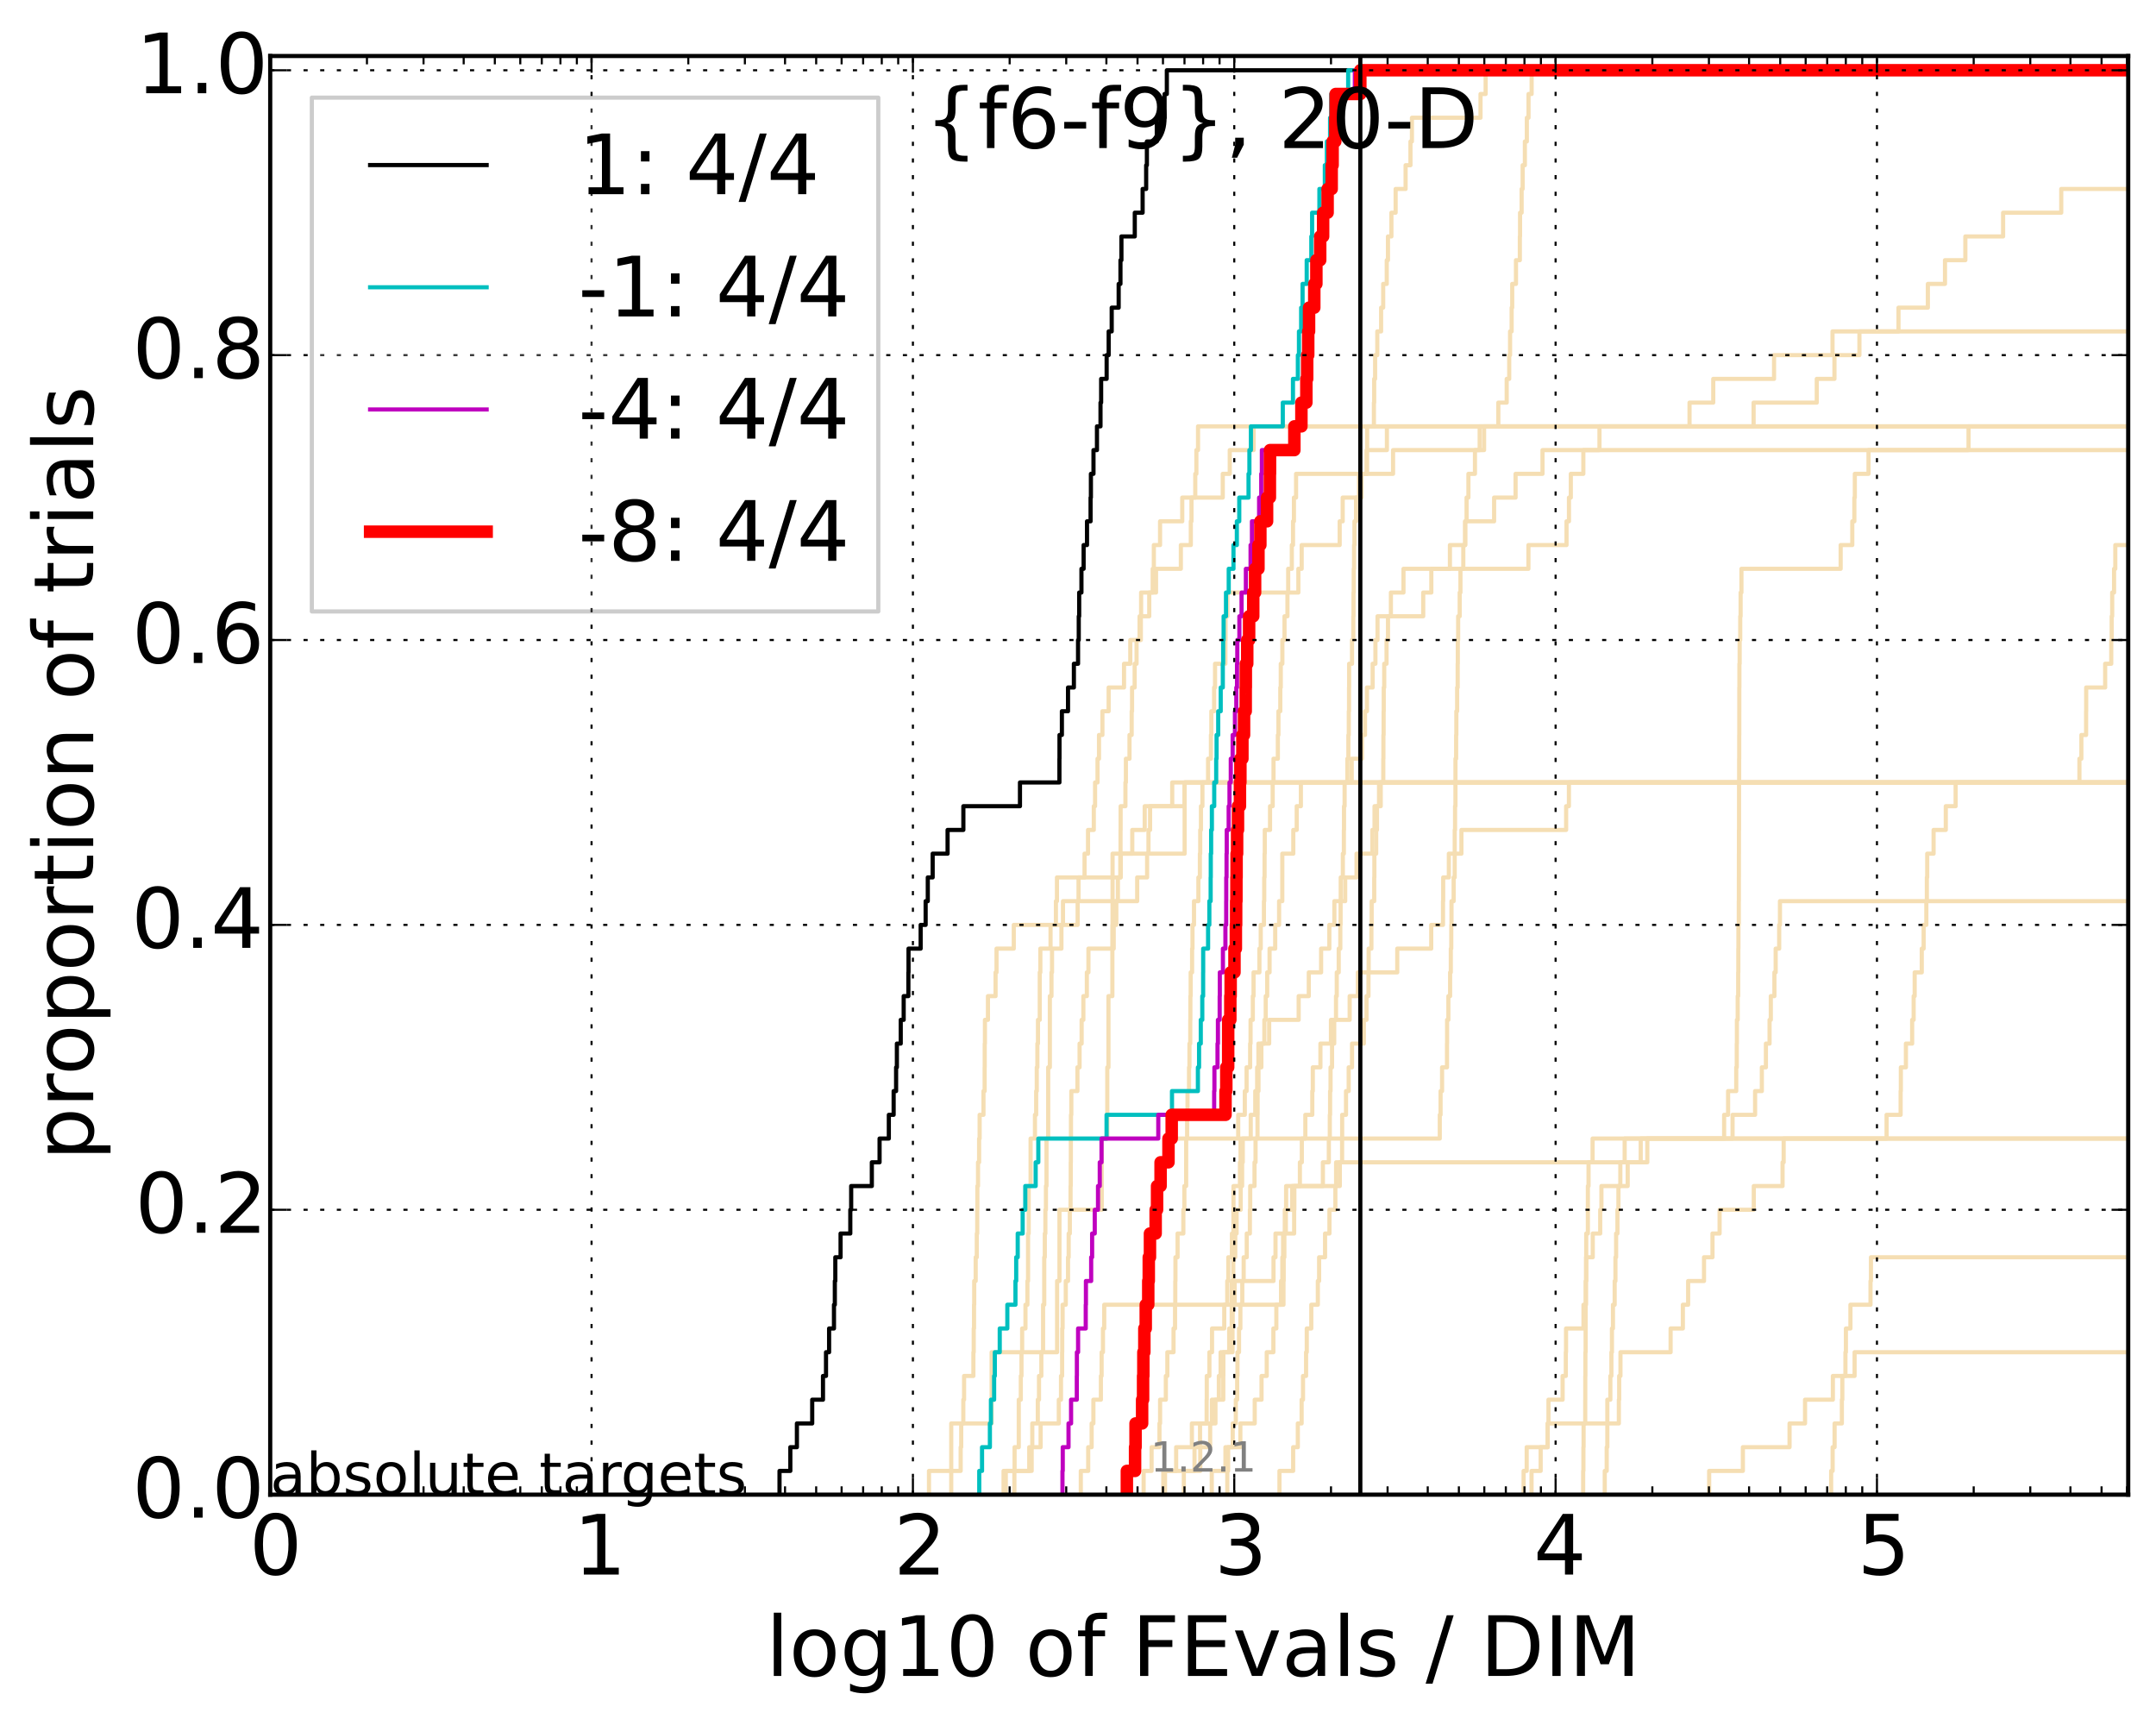 <?xml version="1.0" encoding="utf-8" standalone="no"?>
<!DOCTYPE svg PUBLIC "-//W3C//DTD SVG 1.1//EN"
  "http://www.w3.org/Graphics/SVG/1.1/DTD/svg11.dtd">
<!-- Created with matplotlib (http://matplotlib.org/) -->
<svg height="413pt" version="1.1" viewBox="0 0 518 413" width="518pt" xmlns="http://www.w3.org/2000/svg" xmlns:xlink="http://www.w3.org/1999/xlink">
 <defs>
  <style type="text/css">
*{stroke-linecap:butt;stroke-linejoin:round;}
  </style>
 </defs>
 <g id="figure_1">
  <g id="patch_1">
   <path d="
M0 413.969
L518.522 413.969
L518.522 0
L0 0
z
" style="fill:#ffffff;"/>
  </g>
  <g id="axes_1">
   <g id="patch_2">
    <path d="
M64.922 359.056
L511.322 359.056
L511.322 13.456
L64.922 13.456
z
" style="fill:#ffffff;"/>
   </g>
   <g id="line2d_1">
    <path clip-path="url(#p4b24e7e61f)" d="
M241.113 359.056
L241.113 353.353
L243.764 353.353
L243.764 347.65
L244.768 347.65
L244.768 341.947
L244.768 341.947
L244.768 336.244
L245.259 336.244
L245.259 330.541
L245.421 330.541
L245.421 324.839
L245.582 324.839
L245.582 319.136
L246.378 319.136
L246.378 313.433
L246.846 313.433
L246.846 307.73
L247.001 307.73
L247.001 302.027
L247.001 302.027
L247.001 296.324
L247.154 296.324
L247.154 290.621
L247.154 290.621
L247.154 284.918
L247.612 284.918
L247.612 279.215
L247.612 279.215
L247.612 273.512
L248.656 273.512
L248.656 267.809
L248.949 267.809
L248.949 262.106
L249.094 262.106
L249.094 256.403
L249.238 256.403
L249.238 250.7
L249.382 250.7
L249.382 244.997
L249.811 244.997
L249.811 239.294
L249.811 239.294
L249.811 233.591
L249.952 233.591
L249.952 227.888
L252.404 227.888
L252.404 222.185
L253.692 222.185
L253.692 216.482
L253.944 216.482
L253.944 210.779
L269.277 210.779
L269.277 205.076
L272.041 205.076
L272.041 199.373
L275.027 199.373
L275.027 193.67
L281.639 193.67
L281.639 187.967
L281.639 187.967
L281.639 187.967
L511.322 187.967" style="fill:none;stroke:#f5deb3;stroke-linecap:square;"/>
   </g>
   <g id="line2d_2"/>
   <g id="line2d_3">
    <path clip-path="url(#p4b24e7e61f)" d="
M241.651 359.056
L241.651 353.353
L247.286 353.353
L247.286 347.65
L250.02 347.65
L250.02 341.947
L254.389 341.947
L254.389 336.244
L254.915 336.244
L254.915 330.541
L255.186 330.541
L255.186 324.839
L255.209 324.839
L255.209 319.136
L255.301 319.136
L255.301 313.433
L256.061 313.433
L256.061 307.73
L256.606 307.73
L256.606 302.027
L256.76 302.027
L256.76 296.324
L257.039 296.324
L257.039 290.621
L257.213 290.621
L257.213 284.918
L257.256 284.918
L257.256 279.215
L257.283 279.215
L257.283 273.512
L257.311 273.512
L257.311 267.809
L257.397 267.809
L257.397 262.106
L258.862 262.106
L258.862 256.403
L259.379 256.403
L259.379 250.7
L259.873 250.7
L259.873 244.997
L260.291 244.997
L260.291 239.294
L261.126 239.294
L261.126 233.591
L261.504 233.591
L261.504 227.888
L267.583 227.888
L267.583 222.185
L268.205 222.185
L268.205 216.482
L268.582 216.482
L268.582 210.779
L269.163 210.779
L269.163 205.076
L269.22 205.076
L269.22 199.373
L269.243 199.373
L269.243 193.67
L270.392 193.67
L270.392 187.967
L270.506 187.967
L270.506 182.264
L271.373 182.264
L271.373 176.561
L271.894 176.561
L271.894 170.858
L271.989 170.858
L271.989 165.155
L272.614 165.155
L272.614 159.452
L273.073 159.452
L273.073 153.749
L274.1 153.749
L274.1 148.046
L276.117 148.046
L276.117 142.343
L277.748 142.343
L277.748 136.641
L283.71 136.641
L283.71 130.938
L286.105 130.938
L286.105 125.235
L286.267 125.235
L286.267 119.532
L287.173 119.532
L287.173 113.829
L287.442 113.829
L287.442 108.126
L287.84 108.126
L287.84 102.423
L287.84 102.423
L287.84 102.423
L511.322 102.423" style="fill:none;stroke:#f5deb3;stroke-linecap:square;"/>
   </g>
   <g id="line2d_4">
    <path clip-path="url(#p4b24e7e61f)" d="
M284.428 359.056
L284.428 353.353
L288.373 353.353
L288.373 347.65
L290.753 347.65
L290.753 341.947
L291.169 341.947
L291.169 336.244
L293.909 336.244
L293.909 330.541
L293.925 330.541
L293.925 324.839
L295.328 324.839
L295.328 319.136
L295.931 319.136
L295.931 313.433
L295.944 313.433
L295.944 307.73
L296.306 307.73
L296.306 302.027
L296.779 302.027
L296.779 296.324
L297.107 296.324
L297.107 290.621
L298.088 290.621
L298.088 284.918
L298.435 284.918
L298.435 279.215
L298.587 279.215
L298.587 273.512
L300.501 273.512
L300.501 267.809
L301.586 267.809
L301.586 262.106
L302.043 262.106
L302.043 256.403
L302.345 256.403
L302.345 250.7
L304.93 250.7
L304.93 244.997
L312.017 244.997
L312.017 239.294
L314.449 239.294
L314.449 233.591
L317.409 233.591
L317.409 227.888
L319.386 227.888
L319.386 222.185
L320.594 222.185
L320.594 216.482
L323.196 216.482
L323.196 210.779
L325.923 210.779
L325.923 205.076
L329.716 205.076
L329.716 199.373
L330.245 199.373
L330.245 193.67
L331.733 193.67
L331.733 187.967
L331.733 187.967
L331.733 187.967
L511.322 187.967" style="fill:none;stroke:#f5deb3;stroke-linecap:square;"/>
   </g>
   <g id="line2d_5">
    <path clip-path="url(#p4b24e7e61f)" d="
M274.771 359.056
L274.771 353.353
L276.68 353.353
L276.68 347.65
L278.575 347.65
L278.575 341.947
L278.723 341.947
L278.723 336.244
L280.103 336.244
L280.103 330.541
L280.468 330.541
L280.468 324.839
L281.954 324.839
L281.954 319.136
L282.317 319.136
L282.317 313.433
L282.371 313.433
L282.371 307.73
L282.412 307.73
L282.412 302.027
L282.924 302.027
L282.924 296.324
L284.309 296.324
L284.309 290.621
L284.557 290.621
L284.557 284.918
L284.986 284.918
L284.986 279.215
L284.991 279.215
L284.991 273.512
L285.219 273.512
L285.219 267.809
L285.311 267.809
L285.311 262.106
L285.675 262.106
L285.675 256.403
L285.779 256.403
L285.779 250.7
L285.972 250.7
L285.972 244.997
L286.004 244.997
L286.004 239.294
L286.071 239.294
L286.071 233.591
L286.415 233.591
L286.415 227.888
L286.51 227.888
L286.51 222.185
L286.872 222.185
L286.872 216.482
L287.925 216.482
L287.925 210.779
L288.283 210.779
L288.283 205.076
L288.366 205.076
L288.366 199.373
L288.539 199.373
L288.539 193.67
L288.893 193.67
L288.893 187.967
L290.251 187.967
L290.251 182.264
L290.936 182.264
L290.936 176.561
L291.039 176.561
L291.039 170.858
L291.704 170.858
L291.704 165.155
L291.926 165.155
L291.926 159.452
L294.413 159.452
L294.413 153.749
L294.472 153.749
L294.472 148.046
L294.899 148.046
L294.899 142.343
L311.947 142.343
L311.947 136.641
L312.741 136.641
L312.741 130.938
L321.87 130.938
L321.87 125.235
L322.595 125.235
L322.595 119.532
L326.521 119.532
L326.521 113.829
L328.45 113.829
L328.45 108.126
L333.218 108.126
L333.218 102.423
L333.218 102.423
L333.218 102.423
L511.322 102.423" style="fill:none;stroke:#f5deb3;stroke-linecap:square;"/>
   </g>
   <g id="line2d_6"/>
   <g id="line2d_7">
    <path clip-path="url(#p4b24e7e61f)" d="
M271.571 359.056
L271.571 353.353
L271.943 353.353
L271.943 347.65
L273.505 347.65
L273.505 341.947
L273.985 341.947
L273.985 336.244
L274.254 336.244
L274.254 330.541
L274.484 330.541
L274.484 324.839
L275.071 324.839
L275.071 319.136
L275.353 319.136
L275.353 313.433
L275.601 313.433
L275.601 307.73
L276.476 307.73
L276.476 302.027
L276.525 302.027
L276.525 296.324
L277.248 296.324
L277.248 290.621
L278.448 290.621
L278.448 284.918
L278.58 284.918
L278.58 279.215
L280.153 279.215
L280.153 273.512
L297.49 273.512
L297.49 267.809
L299.077 267.809
L299.077 262.106
L299.506 262.106
L299.506 256.403
L300.36 256.403
L300.36 250.7
L300.46 250.7
L300.46 244.997
L301.004 244.997
L301.004 239.294
L301.177 239.294
L301.177 233.591
L302.584 233.591
L302.584 227.888
L302.906 227.888
L302.906 222.185
L303.671 222.185
L303.671 216.482
L303.742 216.482
L303.742 210.779
L303.826 210.779
L303.826 205.076
L303.873 205.076
L303.873 199.373
L305.139 199.373
L305.139 193.67
L305.777 193.67
L305.777 187.967
L305.977 187.967
L305.977 182.264
L307.017 182.264
L307.017 176.561
L307.159 176.561
L307.159 170.858
L307.603 170.858
L307.603 165.155
L307.717 165.155
L307.717 159.452
L308.101 159.452
L308.101 153.749
L308.618 153.749
L308.618 148.046
L309.324 148.046
L309.324 142.343
L309.499 142.343
L309.499 136.641
L310.371 136.641
L310.371 130.938
L310.663 130.938
L310.663 125.235
L310.879 125.235
L310.879 119.532
L311.394 119.532
L311.394 113.829
L334.698 113.829
L334.698 108.126
L356.566 108.126
L356.566 102.423
L421.32 102.423
L421.32 96.72
L436.497 96.72
L436.497 91.017
L440.747 91.017
L440.747 85.314
L446.745 85.314
L446.745 79.611
L456.132 79.611
L456.132 73.908
L463.187 73.908
L463.187 68.205
L467.302 68.205
L467.302 62.502
L472.195 62.502
L472.195 56.799
L481.267 56.799
L481.267 51.096
L495.233 51.096
L495.233 45.393
L495.233 45.393
L495.233 45.393
L511.322 45.393" style="fill:none;stroke:#f5deb3;stroke-linecap:square;"/>
   </g>
   <g id="line2d_8">
    <path clip-path="url(#p4b24e7e61f)" d="
M380.368 359.056
L380.368 353.353
L380.427 353.353
L380.427 347.65
L380.473 347.65
L380.473 341.947
L380.866 341.947
L380.866 336.244
L380.878 336.244
L380.878 330.541
L380.905 330.541
L380.905 324.839
L380.961 324.839
L380.961 319.136
L380.963 319.136
L380.963 313.433
L380.979 313.433
L380.979 307.73
L381.06 307.73
L381.06 302.027
L381.104 302.027
L381.104 296.324
L381.501 296.324
L381.501 290.621
L381.503 290.621
L381.503 284.918
L381.662 284.918
L381.662 279.215
L382.636 279.215
L382.636 273.512
L382.636 273.512
L382.636 273.512
L511.322 273.512" style="fill:none;stroke:#f5deb3;stroke-linecap:square;"/>
   </g>
   <g id="line2d_9">
    <path clip-path="url(#p4b24e7e61f)" d="
M270.738 359.056
L270.738 353.353
L272.71 353.353
L272.71 347.65
L272.829 347.65
L272.829 341.947
L274.403 341.947
L274.403 336.244
L274.636 336.244
L274.636 330.541
L274.704 330.541
L274.704 324.839
L274.941 324.839
L274.941 319.136
L275.277 319.136
L275.277 313.433
L275.879 313.433
L275.879 307.73
L276.003 307.73
L276.003 302.027
L276.289 302.027
L276.289 296.324
L277.657 296.324
L277.657 290.621
L277.997 290.621
L277.997 284.918
L278.843 284.918
L278.843 279.215
L280.741 279.215
L280.741 273.512
L281.513 273.512
L281.513 267.809
L294.443 267.809
L294.443 262.106
L294.632 262.106
L294.632 256.403
L295.08 256.403
L295.08 250.7
L295.083 250.7
L295.083 244.997
L295.6 244.997
L295.6 239.294
L295.677 239.294
L295.677 233.591
L296.595 233.591
L296.595 227.888
L296.93 227.888
L296.93 222.185
L296.998 222.185
L296.998 216.482
L297.064 216.482
L297.064 210.779
L297.102 210.779
L297.102 205.076
L297.227 205.076
L297.227 199.373
L297.44 199.373
L297.44 193.67
L297.91 193.67
L297.91 187.967
L298.016 187.967
L298.016 182.264
L298.5 182.264
L298.5 176.561
L298.895 176.561
L298.895 170.858
L299.296 170.858
L299.296 165.155
L299.323 165.155
L299.323 159.452
L299.661 159.452
L299.661 153.749
L300.115 153.749
L300.115 148.046
L301.104 148.046
L301.104 142.343
L301.549 142.343
L301.549 136.641
L302.355 136.641
L302.355 130.938
L302.814 130.938
L302.814 125.235
L304.427 125.235
L304.427 119.532
L305.102 119.532
L305.102 113.829
L305.133 113.829
L305.133 108.126
L310.983 108.126
L310.983 102.423
L312.675 102.423
L312.675 96.72
L313.866 96.72
L313.866 91.017
L314.06 91.017
L314.06 85.314
L314.315 85.314
L314.315 79.611
L314.513 79.611
L314.513 73.908
L315.769 73.908
L315.769 68.205
L316.271 68.205
L316.271 62.502
L317.187 62.502
L317.187 56.799
L317.892 56.799
L317.892 51.096
L318.972 51.096
L318.972 45.393
L319.951 45.393
L319.951 39.69
L320.174 39.69
L320.174 33.987
L320.815 33.987
L320.815 28.284
L320.909 28.284
L320.909 22.581
L326.83 22.581
L326.83 16.878
L326.83 16.878
L326.83 16.878
L511.322 16.878" style="fill:none;stroke:#f5deb3;stroke-linecap:square;"/>
   </g>
   <g id="line2d_10">
    <path clip-path="url(#p4b24e7e61f)" d="
M439.953 359.056
L439.953 353.353
L440.31 353.353
L440.31 347.65
L440.778 347.65
L440.778 341.947
L442.525 341.947
L442.525 336.244
L442.635 336.244
L442.635 330.541
L443.383 330.541
L443.383 324.839
L443.496 324.839
L443.496 319.136
L444.584 319.136
L444.584 313.433
L449.409 313.433
L449.409 307.73
L449.512 307.73
L449.512 302.027
L449.512 302.027
L449.512 302.027
L511.322 302.027" style="fill:none;stroke:#f5deb3;stroke-linecap:square;"/>
   </g>
   <g id="line2d_11">
    <path clip-path="url(#p4b24e7e61f)" d="
M279.906 359.056
L279.906 353.353
L282.58 353.353
L282.58 347.65
L286.363 347.65
L286.363 341.947
L292.024 341.947
L292.024 336.244
L292.839 336.244
L292.839 330.541
L293.263 330.541
L293.263 324.839
L296.125 324.839
L296.125 319.136
L296.169 319.136
L296.169 313.433
L296.642 313.433
L296.642 307.73
L305.975 307.73
L305.975 302.027
L306.45 302.027
L306.45 296.324
L308.934 296.324
L308.934 290.621
L310.467 290.621
L310.467 284.918
L321.902 284.918
L321.902 279.215
L394.199 279.215
L394.199 273.512
L414.241 273.512
L414.241 267.809
L415.191 267.809
L415.191 262.106
L417.146 262.106
L417.146 256.403
L417.275 256.403
L417.275 250.7
L417.31 250.7
L417.31 244.997
L417.499 244.997
L417.499 239.294
L417.619 239.294
L417.619 233.591
L417.648 233.591
L417.648 227.888
L417.676 227.888
L417.676 222.185
L417.762 222.185
L417.762 216.482
L417.78 216.482
L417.78 210.779
L417.788 210.779
L417.788 205.076
L417.798 205.076
L417.798 199.373
L417.823 199.373
L417.823 193.67
L417.825 193.67
L417.825 187.967
L417.847 187.967
L417.847 182.264
L417.865 182.264
L417.865 176.561
L417.883 176.561
L417.883 170.858
L417.885 170.858
L417.885 165.155
L417.908 165.155
L417.908 159.452
L417.97 159.452
L417.97 153.749
L418.106 153.749
L418.106 148.046
L418.2 148.046
L418.2 142.343
L418.396 142.343
L418.396 136.641
L442.236 136.641
L442.236 130.938
L445.031 130.938
L445.031 125.235
L445.526 125.235
L445.526 119.532
L445.639 119.532
L445.639 113.829
L448.93 113.829
L448.93 108.126
L472.961 108.126
L472.961 102.423
L472.961 102.423
L472.961 102.423
L511.322 102.423" style="fill:none;stroke:#f5deb3;stroke-linecap:square;"/>
   </g>
   <g id="line2d_12">
    <path clip-path="url(#p4b24e7e61f)" d="
M243.715 359.056
L243.715 353.353
L247.871 353.353
L247.871 347.65
L248.021 347.65
L248.021 341.947
L249.341 341.947
L249.341 336.244
L249.628 336.244
L249.628 330.541
L250.194 330.541
L250.194 324.839
L250.612 324.839
L250.612 319.136
L250.612 319.136
L250.612 313.433
L250.888 313.433
L250.888 307.73
L250.888 307.73
L250.888 302.027
L251.025 302.027
L251.025 296.324
L251.161 296.324
L251.161 290.621
L251.297 290.621
L251.297 284.918
L251.433 284.918
L251.433 279.215
L251.433 279.215
L251.433 273.512
L251.836 273.512
L251.836 267.809
L251.836 267.809
L251.836 262.106
L251.836 262.106
L251.836 256.403
L252.234 256.403
L252.234 250.7
L252.234 250.7
L252.234 244.997
L252.234 244.997
L252.234 239.294
L252.628 239.294
L252.628 233.591
L252.758 233.591
L252.758 227.888
L255.019 227.888
L255.019 222.185
L258.914 222.185
L258.914 216.482
L273.221 216.482
L273.221 210.779
L275.605 210.779
L275.605 205.076
L275.932 205.076
L275.932 199.373
L276.32 199.373
L276.32 193.67
L284.603 193.67
L284.603 187.967
L284.603 187.967
L284.603 187.967
L511.322 187.967" style="fill:none;stroke:#f5deb3;stroke-linecap:square;"/>
   </g>
   <g id="line2d_13"/>
   <g id="line2d_14"/>
   <g id="line2d_15"/>
   <g id="line2d_16">
    <path clip-path="url(#p4b24e7e61f)" d="
M366.06 359.056
L366.06 353.353
L366.802 353.353
L366.802 347.65
L371.85 347.65
L371.85 341.947
L388.947 341.947
L388.947 336.244
L389.024 336.244
L389.024 330.541
L389.333 330.541
L389.333 324.839
L401.38 324.839
L401.38 319.136
L404.323 319.136
L404.323 313.433
L405.592 313.433
L405.592 307.73
L409.405 307.73
L409.405 302.027
L411.442 302.027
L411.442 296.324
L413.15 296.324
L413.15 290.621
L421.363 290.621
L421.363 284.918
L428.278 284.918
L428.278 279.215
L428.544 279.215
L428.544 273.512
L453.267 273.512
L453.267 267.809
L456.643 267.809
L456.643 262.106
L456.698 262.106
L456.698 256.403
L457.912 256.403
L457.912 250.7
L459.414 250.7
L459.414 244.997
L459.775 244.997
L459.775 239.294
L460.02 239.294
L460.02 233.591
L461.721 233.591
L461.721 227.888
L462.172 227.888
L462.172 222.185
L462.822 222.185
L462.822 216.482
L462.946 216.482
L462.946 210.779
L463.031 210.779
L463.031 205.076
L464.565 205.076
L464.565 199.373
L467.495 199.373
L467.495 193.67
L469.859 193.67
L469.859 187.967
L499.601 187.967
L499.601 182.264
L500.069 182.264
L500.069 176.561
L501.207 176.561
L501.207 170.858
L501.227 170.858
L501.227 165.155
L505.786 165.155
L505.786 159.452
L507.248 159.452
L507.248 153.749
L507.35 153.749
L507.35 148.046
L507.476 148.046
L507.476 142.343
L507.925 142.343
L507.925 136.641
L508.222 136.641
L508.222 130.938
L519.522 130.938" style="fill:none;stroke:#f5deb3;stroke-linecap:square;"/>
   </g>
   <g id="line2d_17">
    <path clip-path="url(#p4b24e7e61f)" d="
M367.968 359.056
L367.968 353.353
L370.159 353.353
L370.159 347.65
L371.847 347.65
L371.847 341.947
L372.037 341.947
L372.037 336.244
L375.435 336.244
L375.435 330.541
L376.203 330.541
L376.203 324.839
L376.253 324.839
L376.253 319.136
L380.45 319.136
L380.45 313.433
L381.053 313.433
L381.053 307.73
L381.12 307.73
L381.12 302.027
L382.677 302.027
L382.677 296.324
L384.465 296.324
L384.465 290.621
L384.757 290.621
L384.757 284.918
L391.068 284.918
L391.068 279.215
L395.782 279.215
L395.782 273.512
L416.267 273.512
L416.267 267.809
L421.678 267.809
L421.678 262.106
L423.3 262.106
L423.3 256.403
L424.277 256.403
L424.277 250.7
L425.154 250.7
L425.154 244.997
L425.453 244.997
L425.453 239.294
L426.318 239.294
L426.318 233.591
L426.62 233.591
L426.62 227.888
L427.466 227.888
L427.466 222.185
L427.651 222.185
L427.651 216.482
L427.651 216.482
L427.651 216.482
L511.322 216.482" style="fill:none;stroke:#f5deb3;stroke-linecap:square;"/>
   </g>
   <g id="line2d_18">
    <path clip-path="url(#p4b24e7e61f)" d="
M223.196 359.056
L223.196 353.353
L230.809 353.353
L230.809 347.65
L230.94 347.65
L230.94 341.947
L231.446 341.947
L231.446 336.244
L231.633 336.244
L231.633 330.541
L233.868 330.541
L233.868 324.839
L233.944 324.839
L233.944 319.136
L234.02 319.136
L234.02 313.433
L234.063 313.433
L234.063 307.73
L234.418 307.73
L234.418 302.027
L234.684 302.027
L234.684 296.324
L234.79 296.324
L234.79 290.621
L234.822 290.621
L234.822 284.918
L234.98 284.918
L234.98 279.215
L235.242 279.215
L235.242 273.512
L235.367 273.512
L235.367 267.809
L236.29 267.809
L236.29 262.106
L236.571 262.106
L236.571 256.403
L236.592 256.403
L236.592 250.7
L236.642 250.7
L236.642 244.997
L237.364 244.997
L237.364 239.294
L239.194 239.294
L239.194 233.591
L239.425 233.591
L239.425 227.888
L243.569 227.888
L243.569 222.185
L255.393 222.185
L255.393 216.482
L259.129 216.482
L259.129 210.779
L260.576 210.779
L260.576 205.076
L261.409 205.076
L261.409 199.373
L262.795 199.373
L262.795 193.67
L263.101 193.67
L263.101 187.967
L263.691 187.967
L263.691 182.264
L264.046 182.264
L264.046 176.561
L264.867 176.561
L264.867 170.858
L266.364 170.858
L266.364 165.155
L270.058 165.155
L270.058 159.452
L271.564 159.452
L271.564 153.749
L273.794 153.749
L273.794 148.046
L274.162 148.046
L274.162 142.343
L276.945 142.343
L276.945 136.641
L277.221 136.641
L277.221 130.938
L278.715 130.938
L278.715 125.235
L284.048 125.235
L284.048 119.532
L293.78 119.532
L293.78 113.829
L295.46 113.829
L295.46 108.126
L301.209 108.126
L301.209 102.423
L301.209 102.423
L301.209 102.423
L511.322 102.423" style="fill:none;stroke:#f5deb3;stroke-linecap:square;"/>
   </g>
   <g id="line2d_19"/>
   <g id="line2d_20">
    <path clip-path="url(#p4b24e7e61f)" d="
M291.137 359.056
L291.137 353.353
L294.424 353.353
L294.424 347.65
L298.006 347.65
L298.006 341.947
L301.46 341.947
L301.46 336.244
L303.096 336.244
L303.096 330.541
L304.347 330.541
L304.347 324.839
L305.941 324.839
L305.941 319.136
L306.653 319.136
L306.653 313.433
L307.783 313.433
L307.783 307.73
L308.095 307.73
L308.095 302.027
L308.277 302.027
L308.277 296.324
L310.934 296.324
L310.934 290.621
L310.979 290.621
L310.979 284.918
L312.312 284.918
L312.312 279.215
L312.777 279.215
L312.777 273.512
L313.62 273.512
L313.62 267.809
L315.293 267.809
L315.293 262.106
L315.415 262.106
L315.415 256.403
L317.245 256.403
L317.245 250.7
L319.773 250.7
L319.773 244.997
L324.269 244.997
L324.269 239.294
L326.248 239.294
L326.248 233.591
L335.703 233.591
L335.703 227.888
L343.867 227.888
L343.867 222.185
L346.697 222.185
L346.697 216.482
L346.741 216.482
L346.741 210.779
L348.098 210.779
L348.098 205.076
L351.119 205.076
L351.119 199.373
L376.28 199.373
L376.28 193.67
L376.946 193.67
L376.946 187.967
L376.946 187.967
L376.946 187.967
L511.322 187.967" style="fill:none;stroke:#f5deb3;stroke-linecap:square;"/>
   </g>
   <g id="line2d_21"/>
   <g id="line2d_22">
    <path clip-path="url(#p4b24e7e61f)" d="
M294.869 359.056
L294.869 353.353
L295.071 353.353
L295.071 347.65
L296.171 347.65
L296.171 341.947
L296.915 341.947
L296.915 336.244
L297.243 336.244
L297.243 330.541
L297.315 330.541
L297.315 324.839
L297.689 324.839
L297.689 319.136
L298.013 319.136
L298.013 313.433
L298.473 313.433
L298.473 307.73
L298.807 307.73
L298.807 302.027
L299.545 302.027
L299.545 296.324
L300.297 296.324
L300.297 290.621
L300.376 290.621
L300.376 284.918
L301.411 284.918
L301.411 279.215
L301.657 279.215
L301.657 273.512
L302.128 273.512
L302.128 267.809
L302.153 267.809
L302.153 262.106
L302.363 262.106
L302.363 256.403
L303.055 256.403
L303.055 250.7
L303.774 250.7
L303.774 244.997
L304.103 244.997
L304.103 239.294
L304.458 239.294
L304.458 233.591
L305.028 233.591
L305.028 227.888
L306.38 227.888
L306.38 222.185
L307.316 222.185
L307.316 216.482
L308.083 216.482
L308.083 210.779
L308.087 210.779
L308.087 205.076
L310.729 205.076
L310.729 199.373
L311.547 199.373
L311.547 193.67
L312.549 193.67
L312.549 187.967
L324.761 187.967
L324.761 182.264
L327.233 182.264
L327.233 176.561
L327.956 176.561
L327.956 170.858
L328.423 170.858
L328.423 165.155
L329.79 165.155
L329.79 159.452
L330.457 159.452
L330.457 153.749
L330.964 153.749
L330.964 148.046
L341.942 148.046
L341.942 142.343
L343.891 142.343
L343.891 136.641
L348.356 136.641
L348.356 130.938
L352.019 130.938
L352.019 125.235
L358.974 125.235
L358.974 119.532
L364.131 119.532
L364.131 113.829
L370.601 113.829
L370.601 108.126
L370.601 108.126
L370.601 108.126
L511.322 108.126" style="fill:none;stroke:#f5deb3;stroke-linecap:square;"/>
   </g>
   <g id="line2d_23">
    <path clip-path="url(#p4b24e7e61f)" d="
M410.639 359.056
L410.639 353.353
L418.744 353.353
L418.744 347.65
L429.958 347.65
L429.958 341.947
L433.678 341.947
L433.678 336.244
L440.364 336.244
L440.364 330.541
L445.585 330.541
L445.585 324.839
L445.585 324.839
L445.585 324.839
L511.322 324.839" style="fill:none;stroke:#f5deb3;stroke-linecap:square;"/>
   </g>
   <g id="line2d_24">
    <path clip-path="url(#p4b24e7e61f)" d="
M279.493 359.056
L279.493 353.353
L286.995 353.353
L286.995 347.65
L288.317 347.65
L288.317 341.947
L289.909 341.947
L289.909 336.244
L289.94 336.244
L289.94 330.541
L290.571 330.541
L290.571 324.839
L291.206 324.839
L291.206 319.136
L294.14 319.136
L294.14 313.433
L294.857 313.433
L294.857 307.73
L295.111 307.73
L295.111 302.027
L295.98 302.027
L295.98 296.324
L296.345 296.324
L296.345 290.621
L296.358 290.621
L296.358 284.918
L297.91 284.918
L297.91 279.215
L298.053 279.215
L298.053 273.512
L345.92 273.512
L345.92 267.809
L346.11 267.809
L346.11 262.106
L346.472 262.106
L346.472 256.403
L347.656 256.403
L347.656 250.7
L347.677 250.7
L347.677 244.997
L347.986 244.997
L347.986 239.294
L348.403 239.294
L348.403 233.591
L348.568 233.591
L348.568 227.888
L348.682 227.888
L348.682 222.185
L348.736 222.185
L348.736 216.482
L349.253 216.482
L349.253 210.779
L349.507 210.779
L349.507 205.076
L349.511 205.076
L349.511 199.373
L349.591 199.373
L349.591 193.67
L349.684 193.67
L349.684 187.967
L349.689 187.967
L349.689 182.264
L349.851 182.264
L349.851 176.561
L349.901 176.561
L349.901 170.858
L350.094 170.858
L350.094 165.155
L350.221 165.155
L350.221 159.452
L350.251 159.452
L350.251 153.749
L350.335 153.749
L350.335 148.046
L350.704 148.046
L350.704 142.343
L350.887 142.343
L350.887 136.641
L351.572 136.641
L351.572 130.938
L352.03 130.938
L352.03 125.235
L352.359 125.235
L352.359 119.532
L352.803 119.532
L352.803 113.829
L354.37 113.829
L354.37 108.126
L355.506 108.126
L355.506 102.423
L359.987 102.423
L359.987 96.72
L362 96.72
L362 91.017
L362.605 91.017
L362.605 85.314
L362.807 85.314
L362.807 79.611
L363.187 79.611
L363.187 73.908
L363.325 73.908
L363.325 68.205
L364.225 68.205
L364.225 62.502
L365.157 62.502
L365.157 56.799
L365.208 56.799
L365.208 51.096
L365.586 51.096
L365.586 45.393
L365.831 45.393
L365.831 39.69
L366.365 39.69
L366.365 33.987
L366.838 33.987
L366.838 28.284
L367.246 28.284
L367.246 22.581
L367.989 22.581
L367.989 16.878
L367.989 16.878
L367.989 16.878
L511.322 16.878" style="fill:none;stroke:#f5deb3;stroke-linecap:square;"/>
   </g>
   <g id="line2d_25">
    <path clip-path="url(#p4b24e7e61f)" d="
M385.556 359.056
L385.556 353.353
L386.027 353.353
L386.027 347.65
L386.178 347.65
L386.178 341.947
L386.179 341.947
L386.179 336.244
L386.903 336.244
L386.903 330.541
L387.151 330.541
L387.151 324.839
L387.284 324.839
L387.284 319.136
L387.531 319.136
L387.531 313.433
L387.94 313.433
L387.94 307.73
L388.126 307.73
L388.126 302.027
L388.286 302.027
L388.286 296.324
L388.606 296.324
L388.606 290.621
L388.842 290.621
L388.842 284.918
L389.3 284.918
L389.3 279.215
L390.341 279.215
L390.341 273.512
L390.341 273.512
L390.341 273.512
L511.322 273.512" style="fill:none;stroke:#f5deb3;stroke-linecap:square;"/>
   </g>
   <g id="line2d_26">
    <path clip-path="url(#p4b24e7e61f)" d="
M307.401 359.056
L307.401 353.353
L310.692 353.353
L310.692 347.65
L311.812 347.65
L311.812 341.947
L312.729 341.947
L312.729 336.244
L313.06 336.244
L313.06 330.541
L313.797 330.541
L313.797 324.839
L313.964 324.839
L313.964 319.136
L315.052 319.136
L315.052 313.433
L316.622 313.433
L316.622 307.73
L316.93 307.73
L316.93 302.027
L318.358 302.027
L318.358 296.324
L319.411 296.324
L319.411 290.621
L320.836 290.621
L320.836 284.918
L321.013 284.918
L321.013 279.215
L322.454 279.215
L322.454 273.512
L322.468 273.512
L322.468 267.809
L323.393 267.809
L323.393 262.106
L324.036 262.106
L324.036 256.403
L324.839 256.403
L324.839 250.7
L327.68 250.7
L327.68 244.997
L328.319 244.997
L328.319 239.294
L328.794 239.294
L328.794 233.591
L328.834 233.591
L328.834 227.888
L329.493 227.888
L329.493 222.185
L329.559 222.185
L329.559 216.482
L330.171 216.482
L330.171 210.779
L330.207 210.779
L330.207 205.076
L330.643 205.076
L330.643 199.373
L330.831 199.373
L330.831 193.67
L331.329 193.67
L331.329 187.967
L332.349 187.967
L332.349 182.264
L332.376 182.264
L332.376 176.561
L332.43 176.561
L332.43 170.858
L332.459 170.858
L332.459 165.155
L332.572 165.155
L332.572 159.452
L333.131 159.452
L333.131 153.749
L333.479 153.749
L333.479 148.046
L334.178 148.046
L334.178 142.343
L337.201 142.343
L337.201 136.641
L367.22 136.641
L367.22 130.938
L376.374 130.938
L376.374 125.235
L376.957 125.235
L376.957 119.532
L377.404 119.532
L377.404 113.829
L380.413 113.829
L380.413 108.126
L384.288 108.126
L384.288 102.423
L405.925 102.423
L405.925 96.72
L411.625 96.72
L411.625 91.017
L426.233 91.017
L426.233 85.314
L440.282 85.314
L440.282 79.611
L440.282 79.611
L440.282 79.611
L511.322 79.611" style="fill:none;stroke:#f5deb3;stroke-linecap:square;"/>
   </g>
   <g id="line2d_27"/>
   <g id="line2d_28">
    <path clip-path="url(#p4b24e7e61f)" d="
M259.672 359.056
L259.672 353.353
L261.452 353.353
L261.452 347.65
L262.277 347.65
L262.277 341.947
L262.698 341.947
L262.698 336.244
L264.499 336.244
L264.499 330.541
L264.673 330.541
L264.673 324.839
L264.996 324.839
L264.996 319.136
L265.304 319.136
L265.304 313.433
L308.37 313.433
L308.37 307.73
L308.421 307.73
L308.421 302.027
L308.581 302.027
L308.581 296.324
L308.684 296.324
L308.684 290.621
L309.003 290.621
L309.003 284.918
L317.837 284.918
L317.837 279.215
L319.264 279.215
L319.264 273.512
L319.499 273.512
L319.499 267.809
L319.57 267.809
L319.57 262.106
L319.677 262.106
L319.677 256.403
L320.039 256.403
L320.039 250.7
L320.558 250.7
L320.558 244.997
L320.988 244.997
L320.988 239.294
L321.171 239.294
L321.171 233.591
L321.64 233.591
L321.64 227.888
L322.024 227.888
L322.024 222.185
L322.093 222.185
L322.093 216.482
L322.123 216.482
L322.123 210.779
L322.632 210.779
L322.632 205.076
L322.878 205.076
L322.878 199.373
L322.912 199.373
L322.912 193.67
L323.056 193.67
L323.056 187.967
L323.72 187.967
L323.72 182.264
L323.961 182.264
L323.961 176.561
L324.06 176.561
L324.06 170.858
L324.118 170.858
L324.118 165.155
L324.141 165.155
L324.141 159.452
L324.838 159.452
L324.838 153.749
L325.144 153.749
L325.144 148.046
L325.194 148.046
L325.194 142.343
L325.245 142.343
L325.245 136.641
L325.328 136.641
L325.328 130.938
L325.42 130.938
L325.42 125.235
L325.802 125.235
L325.802 119.532
L327.126 119.532
L327.126 113.829
L328.341 113.829
L328.341 108.126
L328.472 108.126
L328.472 102.423
L330.095 102.423
L330.095 96.72
L330.163 96.72
L330.163 91.017
L330.386 91.017
L330.386 85.314
L330.907 85.314
L330.907 79.611
L331.826 79.611
L331.826 73.908
L332.323 73.908
L332.323 68.205
L333.183 68.205
L333.183 62.502
L333.473 62.502
L333.473 56.799
L334.3 56.799
L334.3 51.096
L335.314 51.096
L335.314 45.393
L337.711 45.393
L337.711 39.69
L338.878 39.69
L338.878 33.987
L339.228 33.987
L339.228 28.284
L355.71 28.284
L355.71 22.581
L356.938 22.581
L356.938 16.878
L356.938 16.878
L356.938 16.878
L511.322 16.878" style="fill:none;stroke:#f5deb3;stroke-linecap:square;"/>
   </g>
   <g id="line2d_29">
    <path clip-path="url(#p4b24e7e61f)" d="
M228.543 359.056
L228.543 353.353
L228.543 353.353
L228.543 347.65
L228.543 347.65
L228.543 341.947
L238.244 341.947
L238.244 336.244
L238.244 336.244
L238.244 330.541
L238.244 330.541
L238.244 324.839
L253.979 324.839
L253.979 319.136
L253.979 319.136
L253.979 313.433
L253.979 313.433
L253.979 307.73
L254.547 307.73
L254.547 302.027
L254.547 302.027
L254.547 296.324
L254.547 296.324
L254.547 290.621
L264.707 290.621
L264.707 284.918
L264.707 284.918
L264.707 279.215
L264.707 279.215
L264.707 273.512
L266.037 273.512
L266.037 267.809
L266.037 267.809
L266.037 262.106
L266.037 262.106
L266.037 256.403
L266.319 256.403
L266.319 250.7
L266.319 250.7
L266.319 244.997
L266.319 244.997
L266.319 239.294
L267.259 239.294
L267.259 233.591
L267.259 233.591
L267.259 227.888
L267.259 227.888
L267.259 222.185
L267.307 222.185
L267.307 216.482
L267.307 216.482
L267.307 210.779
L267.307 210.779
L267.307 205.076
L284.62 205.076
L284.62 199.373
L284.62 199.373
L284.62 193.67
L284.62 193.67
L284.62 187.967
L284.62 187.967
L284.62 187.967
L511.322 187.967" style="fill:none;stroke:#f5deb3;stroke-linecap:square;"/>
   </g>
   <g id="line2d_30"/>
   <g id="line2d_31">
    <path clip-path="url(#p4b24e7e61f)" d="
M187.287 359.056
L187.287 353.353
L189.887 353.353
L189.887 347.65
L191.463 347.65
L191.463 341.947
L195.142 341.947
L195.142 336.244
L197.73 336.244
L197.73 330.541
L198.457 330.541
L198.457 324.839
L199.199 324.839
L199.199 319.136
L200.37 319.136
L200.37 313.433
L200.576 313.433
L200.576 307.73
L200.693 307.73
L200.693 302.027
L201.955 302.027
L201.955 296.324
L204.293 296.324
L204.293 290.621
L204.503 290.621
L204.503 284.918
L209.466 284.918
L209.466 279.215
L211.326 279.215
L211.326 273.512
L213.55 273.512
L213.55 267.809
L214.705 267.809
L214.705 262.106
L215.296 262.106
L215.296 256.403
L215.485 256.403
L215.485 250.7
L216.412 250.7
L216.412 244.997
L217.118 244.997
L217.118 239.294
L218.246 239.294
L218.246 233.591
L218.28 233.591
L218.28 227.888
L221.195 227.888
L221.195 222.185
L222.394 222.185
L222.394 216.482
L222.911 216.482
L222.911 210.779
L224.081 210.779
L224.081 205.076
L227.666 205.076
L227.666 199.373
L231.458 199.373
L231.458 193.67
L245.057 193.67
L245.057 187.967
L254.536 187.967
L254.536 182.264
L254.553 182.264
L254.553 176.561
L255.129 176.561
L255.129 170.858
L256.601 170.858
L256.601 165.155
L258.011 165.155
L258.011 159.452
L259.011 159.452
L259.011 153.749
L259.181 153.749
L259.181 148.046
L259.283 148.046
L259.283 142.343
L259.828 142.343
L259.828 136.641
L260.35 136.641
L260.35 130.938
L261.164 130.938
L261.164 125.235
L262.02 125.235
L262.02 119.532
L262.1 119.532
L262.1 113.829
L262.721 113.829
L262.721 108.126
L263.557 108.126
L263.557 102.423
L264.407 102.423
L264.407 96.72
L264.56 96.72
L264.56 91.017
L265.882 91.017
L265.882 85.314
L266.368 85.314
L266.368 79.611
L267.098 79.611
L267.098 73.908
L268.77 73.908
L268.77 68.205
L269.201 68.205
L269.201 62.502
L269.432 62.502
L269.432 56.799
L272.641 56.799
L272.641 51.096
L274.526 51.096
L274.526 45.393
L275.375 45.393
L275.375 39.69
L275.551 39.69
L275.551 33.987
L277.929 33.987
L277.929 28.284
L279.801 28.284
L279.801 22.581
L280.344 22.581
L280.344 16.878
L280.344 16.878
L280.344 16.878
L511.322 16.878" style="fill:none;stroke:#000000;stroke-linecap:square;"/>
   </g>
   <g id="line2d_32"/>
   <g id="line2d_33">
    <path clip-path="url(#p4b24e7e61f)" d="
M235.273 359.056
L235.273 353.353
L235.944 353.353
L235.944 347.65
L237.831 347.65
L237.831 341.947
L238.081 341.947
L238.081 336.244
L238.849 336.244
L238.849 330.541
L239.017 330.541
L239.017 324.839
L240.198 324.839
L240.198 319.136
L242.02 319.136
L242.02 313.433
L243.973 313.433
L243.973 307.73
L244.15 307.73
L244.15 302.027
L244.516 302.027
L244.516 296.324
L245.705 296.324
L245.705 290.621
L246.333 290.621
L246.333 284.918
L248.83 284.918
L248.83 279.215
L249.464 279.215
L249.464 273.512
L265.861 273.512
L265.861 267.809
L281.581 267.809
L281.581 262.106
L287.81 262.106
L287.81 256.403
L288.087 256.403
L288.087 250.7
L288.499 250.7
L288.499 244.997
L288.863 244.997
L288.863 239.294
L289.067 239.294
L289.067 233.591
L289.078 233.591
L289.078 227.888
L290.255 227.888
L290.255 222.185
L290.557 222.185
L290.557 216.482
L290.872 216.482
L290.872 210.779
L290.902 210.779
L290.902 205.076
L290.989 205.076
L290.989 199.373
L291.169 199.373
L291.169 193.67
L291.729 193.67
L291.729 187.967
L292.203 187.967
L292.203 182.264
L292.295 182.264
L292.295 176.561
L292.687 176.561
L292.687 170.858
L293.29 170.858
L293.29 165.155
L293.793 165.155
L293.793 159.452
L293.876 159.452
L293.876 153.749
L293.985 153.749
L293.985 148.046
L294.557 148.046
L294.557 142.343
L295.213 142.343
L295.213 136.641
L296.355 136.641
L296.355 130.938
L297.164 130.938
L297.164 125.235
L297.744 125.235
L297.744 119.532
L299.974 119.532
L299.974 113.829
L300.181 113.829
L300.181 108.126
L300.54 108.126
L300.54 102.423
L308.204 102.423
L308.204 96.72
L310.648 96.72
L310.648 91.017
L311.826 91.017
L311.826 85.314
L312.087 85.314
L312.087 79.611
L312.613 79.611
L312.613 73.908
L312.955 73.908
L312.955 68.205
L313.949 68.205
L313.949 62.502
L315.055 62.502
L315.055 56.799
L315.248 56.799
L315.248 51.096
L316.998 51.096
L316.998 45.393
L318.304 45.393
L318.304 39.69
L318.781 39.69
L318.781 33.987
L319.564 33.987
L319.564 28.284
L319.828 28.284
L319.828 22.581
L323.911 22.581
L323.911 16.878
L323.911 16.878
L323.911 16.878
L511.322 16.878" style="fill:none;stroke:#00bfbf;stroke-linecap:square;"/>
   </g>
   <g id="line2d_34"/>
   <g id="line2d_35">
    <path clip-path="url(#p4b24e7e61f)" d="
M255.267 359.056
L255.267 353.353
L255.336 353.353
L255.336 347.65
L256.722 347.65
L256.722 341.947
L257.338 341.947
L257.338 336.244
L258.712 336.244
L258.712 330.541
L258.733 330.541
L258.733 324.839
L259.022 324.839
L259.022 319.136
L260.86 319.136
L260.86 313.433
L260.903 313.433
L260.903 307.73
L262.165 307.73
L262.165 302.027
L262.393 302.027
L262.393 296.324
L263.024 296.324
L263.024 290.621
L263.807 290.621
L263.807 284.918
L264.227 284.918
L264.227 279.215
L264.655 279.215
L264.655 273.512
L278.29 273.512
L278.29 267.809
L291.715 267.809
L291.715 262.106
L291.777 262.106
L291.777 256.403
L292.521 256.403
L292.521 250.7
L292.619 250.7
L292.619 244.997
L293.038 244.997
L293.038 239.294
L293.072 239.294
L293.072 233.591
L293.818 233.591
L293.818 227.888
L294.417 227.888
L294.417 222.185
L294.607 222.185
L294.607 216.482
L294.62 216.482
L294.62 210.779
L294.692 210.779
L294.692 205.076
L294.737 205.076
L294.737 199.373
L295.202 199.373
L295.202 193.67
L295.399 193.67
L295.399 187.967
L295.706 187.967
L295.706 182.264
L296.155 182.264
L296.155 176.561
L296.709 176.561
L296.709 170.858
L297.034 170.858
L297.034 165.155
L297.206 165.155
L297.206 159.452
L297.273 159.452
L297.273 153.749
L297.774 153.749
L297.774 148.046
L298.299 148.046
L298.299 142.343
L299.333 142.343
L299.333 136.641
L300.463 136.641
L300.463 130.938
L300.792 130.938
L300.792 125.235
L302.515 125.235
L302.515 119.532
L303.026 119.532
L303.026 113.829
L303.176 113.829
L303.176 108.126
L310.355 108.126
L310.355 102.423
L312.419 102.423
L312.419 96.72
L313.215 96.72
L313.215 91.017
L313.257 91.017
L313.257 85.314
L313.961 85.314
L313.961 79.611
L314.513 79.611
L314.513 73.908
L314.976 73.908
L314.976 68.205
L315.783 68.205
L315.783 62.502
L316.93 62.502
L316.93 56.799
L317.022 56.799
L317.022 51.096
L318.539 51.096
L318.539 45.393
L319.792 45.393
L319.792 39.69
L319.836 39.69
L319.836 33.987
L320.462 33.987
L320.462 28.284
L320.909 28.284
L320.909 22.581
L325.516 22.581
L325.516 16.878
L325.516 16.878
L325.516 16.878
L511.322 16.878" style="fill:none;stroke:#bf00bf;stroke-linecap:square;"/>
   </g>
   <g id="line2d_36"/>
   <g id="line2d_37">
    <path clip-path="url(#p4b24e7e61f)" d="
M270.738 359.056
L270.738 353.353
L272.71 353.353
L272.71 347.65
L272.829 347.65
L272.829 341.947
L274.403 341.947
L274.403 336.244
L274.636 336.244
L274.636 330.541
L274.704 330.541
L274.704 324.839
L274.941 324.839
L274.941 319.136
L275.277 319.136
L275.277 313.433
L275.879 313.433
L275.879 307.73
L276.003 307.73
L276.003 302.027
L276.289 302.027
L276.289 296.324
L277.657 296.324
L277.657 290.621
L277.997 290.621
L277.997 284.918
L278.843 284.918
L278.843 279.215
L280.741 279.215
L280.741 273.512
L281.513 273.512
L281.513 267.809
L294.443 267.809
L294.443 262.106
L294.632 262.106
L294.632 256.403
L295.08 256.403
L295.08 250.7
L295.083 250.7
L295.083 244.997
L295.6 244.997
L295.6 239.294
L295.677 239.294
L295.677 233.591
L296.595 233.591
L296.595 227.888
L296.93 227.888
L296.93 222.185
L296.998 222.185
L296.998 216.482
L297.064 216.482
L297.064 210.779
L297.102 210.779
L297.102 205.076
L297.227 205.076
L297.227 199.373
L297.44 199.373
L297.44 193.67
L297.91 193.67
L297.91 187.967
L298.016 187.967
L298.016 182.264
L298.5 182.264
L298.5 176.561
L298.895 176.561
L298.895 170.858
L299.296 170.858
L299.296 165.155
L299.323 165.155
L299.323 159.452
L299.661 159.452
L299.661 153.749
L300.115 153.749
L300.115 148.046
L301.104 148.046
L301.104 142.343
L301.549 142.343
L301.549 136.641
L302.355 136.641
L302.355 130.938
L302.814 130.938
L302.814 125.235
L304.427 125.235
L304.427 119.532
L305.102 119.532
L305.102 113.829
L305.133 113.829
L305.133 108.126
L310.983 108.126
L310.983 102.423
L312.675 102.423
L312.675 96.72
L313.866 96.72
L313.866 91.017
L314.06 91.017
L314.06 85.314
L314.315 85.314
L314.315 79.611
L314.513 79.611
L314.513 73.908
L315.769 73.908
L315.769 68.205
L316.271 68.205
L316.271 62.502
L317.187 62.502
L317.187 56.799
L317.892 56.799
L317.892 51.096
L318.972 51.096
L318.972 45.393
L319.951 45.393
L319.951 39.69
L320.174 39.69
L320.174 33.987
L320.815 33.987
L320.815 28.284
L320.909 28.284
L320.909 22.581
L326.83 22.581
L326.83 16.878
L326.83 16.878
L326.83 16.878
L511.322 16.878" style="fill:none;stroke:#ff0000;stroke-linecap:square;stroke-width:3.0;"/>
   </g>
   <g id="line2d_38"/>
   <g id="line2d_39">
    <path clip-path="url(#p4b24e7e61f)" d="
M326.83 359.056
L326.83 13.456" style="fill:none;stroke:#000000;stroke-linecap:square;"/>
   </g>
   <g id="patch_3">
    <path d="
M64.922 13.456
L511.322 13.456" style="fill:none;stroke:#000000;stroke-linecap:square;stroke-linejoin:miter;"/>
   </g>
   <g id="patch_4">
    <path d="
M511.322 359.056
L511.322 13.456" style="fill:none;stroke:#000000;stroke-linecap:square;stroke-linejoin:miter;"/>
   </g>
   <g id="patch_5">
    <path d="
M64.922 359.056
L511.322 359.056" style="fill:none;stroke:#000000;stroke-linecap:square;stroke-linejoin:miter;"/>
   </g>
   <g id="patch_6">
    <path d="
M64.922 359.056
L64.922 13.456" style="fill:none;stroke:#000000;stroke-linecap:square;stroke-linejoin:miter;"/>
   </g>
   <g id="matplotlib.axis_1">
    <g id="xtick_1">
     <g id="line2d_40">
      <path clip-path="url(#p4b24e7e61f)" d="
M64.922 359.056
L64.922 13.456" style="fill:none;stroke:#000000;stroke-dasharray:1,3;stroke-dashoffset:0.0;stroke-width:0.5;"/>
     </g>
     <g id="line2d_41">
      <defs>
       <path d="
M0 0
L0 -4" id="m93b0483c22" style="stroke:#000000;stroke-width:0.5;"/>
      </defs>
      <g>
       <use style="stroke:#000000;stroke-width:0.5;" x="64.922" xlink:href="#m93b0483c22" y="359.056"/>
      </g>
     </g>
     <g id="line2d_42">
      <defs>
       <path d="
M0 0
L0 4" id="m741efc42ff" style="stroke:#000000;stroke-width:0.5;"/>
      </defs>
      <g>
       <use style="stroke:#000000;stroke-width:0.5;" x="64.922" xlink:href="#m741efc42ff" y="13.456"/>
      </g>
     </g>
     <g id="text_1">
      <!-- 0 -->
      <defs>
       <path d="
M31.781 66.406
Q24.172 66.406 20.328 58.906
Q16.5 51.422 16.5 36.375
Q16.5 21.391 20.328 13.891
Q24.172 6.391 31.781 6.391
Q39.453 6.391 43.281 13.891
Q47.125 21.391 47.125 36.375
Q47.125 51.422 43.281 58.906
Q39.453 66.406 31.781 66.406
M31.781 74.219
Q44.047 74.219 50.516 64.516
Q56.984 54.828 56.984 36.375
Q56.984 17.969 50.516 8.266
Q44.047 -1.422 31.781 -1.422
Q19.531 -1.422 13.062 8.266
Q6.594 17.969 6.594 36.375
Q6.594 54.828 13.062 64.516
Q19.531 74.219 31.781 74.219" id="BitstreamVeraSans-Roman-30"/>
      </defs>
      <g transform="translate(59.883 378.253)scale(0.2 -0.2)">
       <use xlink:href="#BitstreamVeraSans-Roman-30"/>
      </g>
     </g>
    </g>
    <g id="xtick_2">
     <g id="line2d_43">
      <path clip-path="url(#p4b24e7e61f)" d="
M142.129 359.056
L142.129 13.456" style="fill:none;stroke:#000000;stroke-dasharray:1,3;stroke-dashoffset:0.0;stroke-width:0.5;"/>
     </g>
     <g id="line2d_44">
      <g>
       <use style="stroke:#000000;stroke-width:0.5;" x="142.129" xlink:href="#m93b0483c22" y="359.056"/>
      </g>
     </g>
     <g id="line2d_45">
      <g>
       <use style="stroke:#000000;stroke-width:0.5;" x="142.129" xlink:href="#m741efc42ff" y="13.456"/>
      </g>
     </g>
     <g id="text_2">
      <!-- 1 -->
      <defs>
       <path d="
M12.406 8.297
L28.516 8.297
L28.516 63.922
L10.984 60.406
L10.984 69.391
L28.422 72.906
L38.281 72.906
L38.281 8.297
L54.391 8.297
L54.391 0
L12.406 0
z
" id="BitstreamVeraSans-Roman-31"/>
      </defs>
      <g transform="translate(137.788 378.253)scale(0.2 -0.2)">
       <use xlink:href="#BitstreamVeraSans-Roman-31"/>
      </g>
     </g>
    </g>
    <g id="xtick_3">
     <g id="line2d_46">
      <path clip-path="url(#p4b24e7e61f)" d="
M219.336 359.056
L219.336 13.456" style="fill:none;stroke:#000000;stroke-dasharray:1,3;stroke-dashoffset:0.0;stroke-width:0.5;"/>
     </g>
     <g id="line2d_47">
      <g>
       <use style="stroke:#000000;stroke-width:0.5;" x="219.336" xlink:href="#m93b0483c22" y="359.056"/>
      </g>
     </g>
     <g id="line2d_48">
      <g>
       <use style="stroke:#000000;stroke-width:0.5;" x="219.336" xlink:href="#m741efc42ff" y="13.456"/>
      </g>
     </g>
     <g id="text_3">
      <!-- 2 -->
      <defs>
       <path d="
M19.188 8.297
L53.609 8.297
L53.609 0
L7.328 0
L7.328 8.297
Q12.938 14.109 22.625 23.891
Q32.328 33.688 34.812 36.531
Q39.547 41.844 41.422 45.531
Q43.312 49.219 43.312 52.781
Q43.312 58.594 39.234 62.25
Q35.156 65.922 28.609 65.922
Q23.969 65.922 18.812 64.312
Q13.672 62.703 7.812 59.422
L7.812 69.391
Q13.766 71.781 18.938 73
Q24.125 74.219 28.422 74.219
Q39.75 74.219 46.484 68.547
Q53.219 62.891 53.219 53.422
Q53.219 48.922 51.531 44.891
Q49.859 40.875 45.406 35.406
Q44.188 33.984 37.641 27.219
Q31.109 20.453 19.188 8.297" id="BitstreamVeraSans-Roman-32"/>
      </defs>
      <g transform="translate(214.708 378.253)scale(0.2 -0.2)">
       <use xlink:href="#BitstreamVeraSans-Roman-32"/>
      </g>
     </g>
    </g>
    <g id="xtick_4">
     <g id="line2d_49">
      <path clip-path="url(#p4b24e7e61f)" d="
M296.543 359.056
L296.543 13.456" style="fill:none;stroke:#000000;stroke-dasharray:1,3;stroke-dashoffset:0.0;stroke-width:0.5;"/>
     </g>
     <g id="line2d_50">
      <g>
       <use style="stroke:#000000;stroke-width:0.5;" x="296.543" xlink:href="#m93b0483c22" y="359.056"/>
      </g>
     </g>
     <g id="line2d_51">
      <g>
       <use style="stroke:#000000;stroke-width:0.5;" x="296.543" xlink:href="#m741efc42ff" y="13.456"/>
      </g>
     </g>
     <g id="text_4">
      <!-- 3 -->
      <defs>
       <path d="
M40.578 39.312
Q47.656 37.797 51.625 33
Q55.609 28.219 55.609 21.188
Q55.609 10.406 48.188 4.484
Q40.766 -1.422 27.094 -1.422
Q22.516 -1.422 17.656 -0.516
Q12.797 0.391 7.625 2.203
L7.625 11.719
Q11.719 9.328 16.594 8.109
Q21.484 6.891 26.812 6.891
Q36.078 6.891 40.938 10.547
Q45.797 14.203 45.797 21.188
Q45.797 27.641 41.281 31.266
Q36.766 34.906 28.719 34.906
L20.219 34.906
L20.219 43.016
L29.109 43.016
Q36.375 43.016 40.234 45.922
Q44.094 48.828 44.094 54.297
Q44.094 59.906 40.109 62.906
Q36.141 65.922 28.719 65.922
Q24.656 65.922 20.016 65.031
Q15.375 64.156 9.812 62.312
L9.812 71.094
Q15.438 72.656 20.344 73.438
Q25.25 74.219 29.594 74.219
Q40.828 74.219 47.359 69.109
Q53.906 64.016 53.906 55.328
Q53.906 49.266 50.438 45.094
Q46.969 40.922 40.578 39.312" id="BitstreamVeraSans-Roman-33"/>
      </defs>
      <g transform="translate(291.745 378.253)scale(0.2 -0.2)">
       <use xlink:href="#BitstreamVeraSans-Roman-33"/>
      </g>
     </g>
    </g>
    <g id="xtick_5">
     <g id="line2d_52">
      <path clip-path="url(#p4b24e7e61f)" d="
M373.75 359.056
L373.75 13.456" style="fill:none;stroke:#000000;stroke-dasharray:1,3;stroke-dashoffset:0.0;stroke-width:0.5;"/>
     </g>
     <g id="line2d_53">
      <g>
       <use style="stroke:#000000;stroke-width:0.5;" x="373.75" xlink:href="#m93b0483c22" y="359.056"/>
      </g>
     </g>
     <g id="line2d_54">
      <g>
       <use style="stroke:#000000;stroke-width:0.5;" x="373.75" xlink:href="#m741efc42ff" y="13.456"/>
      </g>
     </g>
     <g id="text_5">
      <!-- 4 -->
      <defs>
       <path d="
M37.797 64.312
L12.891 25.391
L37.797 25.391
z

M35.203 72.906
L47.609 72.906
L47.609 25.391
L58.016 25.391
L58.016 17.188
L47.609 17.188
L47.609 0
L37.797 0
L37.797 17.188
L4.891 17.188
L4.891 26.703
z
" id="BitstreamVeraSans-Roman-34"/>
      </defs>
      <g transform="translate(368.438 378.253)scale(0.2 -0.2)">
       <use xlink:href="#BitstreamVeraSans-Roman-34"/>
      </g>
     </g>
    </g>
    <g id="xtick_6">
     <g id="line2d_55">
      <path clip-path="url(#p4b24e7e61f)" d="
M450.957 359.056
L450.957 13.456" style="fill:none;stroke:#000000;stroke-dasharray:1,3;stroke-dashoffset:0.0;stroke-width:0.5;"/>
     </g>
     <g id="line2d_56">
      <g>
       <use style="stroke:#000000;stroke-width:0.5;" x="450.957" xlink:href="#m93b0483c22" y="359.056"/>
      </g>
     </g>
     <g id="line2d_57">
      <g>
       <use style="stroke:#000000;stroke-width:0.5;" x="450.957" xlink:href="#m741efc42ff" y="13.456"/>
      </g>
     </g>
     <g id="text_6">
      <!-- 5 -->
      <defs>
       <path d="
M10.797 72.906
L49.516 72.906
L49.516 64.594
L19.828 64.594
L19.828 46.734
Q21.969 47.469 24.109 47.828
Q26.266 48.188 28.422 48.188
Q40.625 48.188 47.75 41.5
Q54.891 34.812 54.891 23.391
Q54.891 11.625 47.562 5.094
Q40.234 -1.422 26.906 -1.422
Q22.312 -1.422 17.547 -0.641
Q12.797 0.141 7.719 1.703
L7.719 11.625
Q12.109 9.234 16.797 8.062
Q21.484 6.891 26.703 6.891
Q35.156 6.891 40.078 11.328
Q45.016 15.766 45.016 23.391
Q45.016 31 40.078 35.438
Q35.156 39.891 26.703 39.891
Q22.75 39.891 18.812 39.016
Q14.891 38.141 10.797 36.281
z
" id="BitstreamVeraSans-Roman-35"/>
      </defs>
      <g transform="translate(446.24 378.253)scale(0.2 -0.2)">
       <use xlink:href="#BitstreamVeraSans-Roman-35"/>
      </g>
     </g>
    </g>
    <g id="xtick_7">
     <g id="line2d_58">
      <defs>
       <path d="
M0 0
L0 -2" id="m177f7580d0" style="stroke:#000000;stroke-width:0.5;"/>
      </defs>
      <g>
       <use style="stroke:#000000;stroke-width:0.5;" x="88.164" xlink:href="#m177f7580d0" y="359.056"/>
      </g>
     </g>
     <g id="line2d_59">
      <defs>
       <path d="
M0 0
L0 2" id="m5284c7e2a0" style="stroke:#000000;stroke-width:0.5;"/>
      </defs>
      <g>
       <use style="stroke:#000000;stroke-width:0.5;" x="88.164" xlink:href="#m5284c7e2a0" y="13.456"/>
      </g>
     </g>
    </g>
    <g id="xtick_8">
     <g id="line2d_60">
      <g>
       <use style="stroke:#000000;stroke-width:0.5;" x="101.759" xlink:href="#m177f7580d0" y="359.056"/>
      </g>
     </g>
     <g id="line2d_61">
      <g>
       <use style="stroke:#000000;stroke-width:0.5;" x="101.759" xlink:href="#m5284c7e2a0" y="13.456"/>
      </g>
     </g>
    </g>
    <g id="xtick_9">
     <g id="line2d_62">
      <g>
       <use style="stroke:#000000;stroke-width:0.5;" x="111.405" xlink:href="#m177f7580d0" y="359.056"/>
      </g>
     </g>
     <g id="line2d_63">
      <g>
       <use style="stroke:#000000;stroke-width:0.5;" x="111.405" xlink:href="#m5284c7e2a0" y="13.456"/>
      </g>
     </g>
    </g>
    <g id="xtick_10">
     <g id="line2d_64">
      <g>
       <use style="stroke:#000000;stroke-width:0.5;" x="118.887" xlink:href="#m177f7580d0" y="359.056"/>
      </g>
     </g>
     <g id="line2d_65">
      <g>
       <use style="stroke:#000000;stroke-width:0.5;" x="118.887" xlink:href="#m5284c7e2a0" y="13.456"/>
      </g>
     </g>
    </g>
    <g id="xtick_11">
     <g id="line2d_66">
      <g>
       <use style="stroke:#000000;stroke-width:0.5;" x="125.001" xlink:href="#m177f7580d0" y="359.056"/>
      </g>
     </g>
     <g id="line2d_67">
      <g>
       <use style="stroke:#000000;stroke-width:0.5;" x="125.001" xlink:href="#m5284c7e2a0" y="13.456"/>
      </g>
     </g>
    </g>
    <g id="xtick_12">
     <g id="line2d_68">
      <g>
       <use style="stroke:#000000;stroke-width:0.5;" x="130.169" xlink:href="#m177f7580d0" y="359.056"/>
      </g>
     </g>
     <g id="line2d_69">
      <g>
       <use style="stroke:#000000;stroke-width:0.5;" x="130.169" xlink:href="#m5284c7e2a0" y="13.456"/>
      </g>
     </g>
    </g>
    <g id="xtick_13">
     <g id="line2d_70">
      <g>
       <use style="stroke:#000000;stroke-width:0.5;" x="134.647" xlink:href="#m177f7580d0" y="359.056"/>
      </g>
     </g>
     <g id="line2d_71">
      <g>
       <use style="stroke:#000000;stroke-width:0.5;" x="134.647" xlink:href="#m5284c7e2a0" y="13.456"/>
      </g>
     </g>
    </g>
    <g id="xtick_14">
     <g id="line2d_72">
      <g>
       <use style="stroke:#000000;stroke-width:0.5;" x="138.596" xlink:href="#m177f7580d0" y="359.056"/>
      </g>
     </g>
     <g id="line2d_73">
      <g>
       <use style="stroke:#000000;stroke-width:0.5;" x="138.596" xlink:href="#m5284c7e2a0" y="13.456"/>
      </g>
     </g>
    </g>
    <g id="xtick_15">
     <g id="line2d_74">
      <g>
       <use style="stroke:#000000;stroke-width:0.5;" x="165.371" xlink:href="#m177f7580d0" y="359.056"/>
      </g>
     </g>
     <g id="line2d_75">
      <g>
       <use style="stroke:#000000;stroke-width:0.5;" x="165.371" xlink:href="#m5284c7e2a0" y="13.456"/>
      </g>
     </g>
    </g>
    <g id="xtick_16">
     <g id="line2d_76">
      <g>
       <use style="stroke:#000000;stroke-width:0.5;" x="178.966" xlink:href="#m177f7580d0" y="359.056"/>
      </g>
     </g>
     <g id="line2d_77">
      <g>
       <use style="stroke:#000000;stroke-width:0.5;" x="178.966" xlink:href="#m5284c7e2a0" y="13.456"/>
      </g>
     </g>
    </g>
    <g id="xtick_17">
     <g id="line2d_78">
      <g>
       <use style="stroke:#000000;stroke-width:0.5;" x="188.612" xlink:href="#m177f7580d0" y="359.056"/>
      </g>
     </g>
     <g id="line2d_79">
      <g>
       <use style="stroke:#000000;stroke-width:0.5;" x="188.612" xlink:href="#m5284c7e2a0" y="13.456"/>
      </g>
     </g>
    </g>
    <g id="xtick_18">
     <g id="line2d_80">
      <g>
       <use style="stroke:#000000;stroke-width:0.5;" x="196.094" xlink:href="#m177f7580d0" y="359.056"/>
      </g>
     </g>
     <g id="line2d_81">
      <g>
       <use style="stroke:#000000;stroke-width:0.5;" x="196.094" xlink:href="#m5284c7e2a0" y="13.456"/>
      </g>
     </g>
    </g>
    <g id="xtick_19">
     <g id="line2d_82">
      <g>
       <use style="stroke:#000000;stroke-width:0.5;" x="202.208" xlink:href="#m177f7580d0" y="359.056"/>
      </g>
     </g>
     <g id="line2d_83">
      <g>
       <use style="stroke:#000000;stroke-width:0.5;" x="202.208" xlink:href="#m5284c7e2a0" y="13.456"/>
      </g>
     </g>
    </g>
    <g id="xtick_20">
     <g id="line2d_84">
      <g>
       <use style="stroke:#000000;stroke-width:0.5;" x="207.377" xlink:href="#m177f7580d0" y="359.056"/>
      </g>
     </g>
     <g id="line2d_85">
      <g>
       <use style="stroke:#000000;stroke-width:0.5;" x="207.377" xlink:href="#m5284c7e2a0" y="13.456"/>
      </g>
     </g>
    </g>
    <g id="xtick_21">
     <g id="line2d_86">
      <g>
       <use style="stroke:#000000;stroke-width:0.5;" x="211.854" xlink:href="#m177f7580d0" y="359.056"/>
      </g>
     </g>
     <g id="line2d_87">
      <g>
       <use style="stroke:#000000;stroke-width:0.5;" x="211.854" xlink:href="#m5284c7e2a0" y="13.456"/>
      </g>
     </g>
    </g>
    <g id="xtick_22">
     <g id="line2d_88">
      <g>
       <use style="stroke:#000000;stroke-width:0.5;" x="215.803" xlink:href="#m177f7580d0" y="359.056"/>
      </g>
     </g>
     <g id="line2d_89">
      <g>
       <use style="stroke:#000000;stroke-width:0.5;" x="215.803" xlink:href="#m5284c7e2a0" y="13.456"/>
      </g>
     </g>
    </g>
    <g id="xtick_23">
     <g id="line2d_90">
      <g>
       <use style="stroke:#000000;stroke-width:0.5;" x="242.578" xlink:href="#m177f7580d0" y="359.056"/>
      </g>
     </g>
     <g id="line2d_91">
      <g>
       <use style="stroke:#000000;stroke-width:0.5;" x="242.578" xlink:href="#m5284c7e2a0" y="13.456"/>
      </g>
     </g>
    </g>
    <g id="xtick_24">
     <g id="line2d_92">
      <g>
       <use style="stroke:#000000;stroke-width:0.5;" x="256.173" xlink:href="#m177f7580d0" y="359.056"/>
      </g>
     </g>
     <g id="line2d_93">
      <g>
       <use style="stroke:#000000;stroke-width:0.5;" x="256.173" xlink:href="#m5284c7e2a0" y="13.456"/>
      </g>
     </g>
    </g>
    <g id="xtick_25">
     <g id="line2d_94">
      <g>
       <use style="stroke:#000000;stroke-width:0.5;" x="265.819" xlink:href="#m177f7580d0" y="359.056"/>
      </g>
     </g>
     <g id="line2d_95">
      <g>
       <use style="stroke:#000000;stroke-width:0.5;" x="265.819" xlink:href="#m5284c7e2a0" y="13.456"/>
      </g>
     </g>
    </g>
    <g id="xtick_26">
     <g id="line2d_96">
      <g>
       <use style="stroke:#000000;stroke-width:0.5;" x="273.302" xlink:href="#m177f7580d0" y="359.056"/>
      </g>
     </g>
     <g id="line2d_97">
      <g>
       <use style="stroke:#000000;stroke-width:0.5;" x="273.302" xlink:href="#m5284c7e2a0" y="13.456"/>
      </g>
     </g>
    </g>
    <g id="xtick_27">
     <g id="line2d_98">
      <g>
       <use style="stroke:#000000;stroke-width:0.5;" x="279.415" xlink:href="#m177f7580d0" y="359.056"/>
      </g>
     </g>
     <g id="line2d_99">
      <g>
       <use style="stroke:#000000;stroke-width:0.5;" x="279.415" xlink:href="#m5284c7e2a0" y="13.456"/>
      </g>
     </g>
    </g>
    <g id="xtick_28">
     <g id="line2d_100">
      <g>
       <use style="stroke:#000000;stroke-width:0.5;" x="284.584" xlink:href="#m177f7580d0" y="359.056"/>
      </g>
     </g>
     <g id="line2d_101">
      <g>
       <use style="stroke:#000000;stroke-width:0.5;" x="284.584" xlink:href="#m5284c7e2a0" y="13.456"/>
      </g>
     </g>
    </g>
    <g id="xtick_29">
     <g id="line2d_102">
      <g>
       <use style="stroke:#000000;stroke-width:0.5;" x="289.061" xlink:href="#m177f7580d0" y="359.056"/>
      </g>
     </g>
     <g id="line2d_103">
      <g>
       <use style="stroke:#000000;stroke-width:0.5;" x="289.061" xlink:href="#m5284c7e2a0" y="13.456"/>
      </g>
     </g>
    </g>
    <g id="xtick_30">
     <g id="line2d_104">
      <g>
       <use style="stroke:#000000;stroke-width:0.5;" x="293.01" xlink:href="#m177f7580d0" y="359.056"/>
      </g>
     </g>
     <g id="line2d_105">
      <g>
       <use style="stroke:#000000;stroke-width:0.5;" x="293.01" xlink:href="#m5284c7e2a0" y="13.456"/>
      </g>
     </g>
    </g>
    <g id="xtick_31">
     <g id="line2d_106">
      <g>
       <use style="stroke:#000000;stroke-width:0.5;" x="319.785" xlink:href="#m177f7580d0" y="359.056"/>
      </g>
     </g>
     <g id="line2d_107">
      <g>
       <use style="stroke:#000000;stroke-width:0.5;" x="319.785" xlink:href="#m5284c7e2a0" y="13.456"/>
      </g>
     </g>
    </g>
    <g id="xtick_32">
     <g id="line2d_108">
      <g>
       <use style="stroke:#000000;stroke-width:0.5;" x="333.38" xlink:href="#m177f7580d0" y="359.056"/>
      </g>
     </g>
     <g id="line2d_109">
      <g>
       <use style="stroke:#000000;stroke-width:0.5;" x="333.38" xlink:href="#m5284c7e2a0" y="13.456"/>
      </g>
     </g>
    </g>
    <g id="xtick_33">
     <g id="line2d_110">
      <g>
       <use style="stroke:#000000;stroke-width:0.5;" x="343.026" xlink:href="#m177f7580d0" y="359.056"/>
      </g>
     </g>
     <g id="line2d_111">
      <g>
       <use style="stroke:#000000;stroke-width:0.5;" x="343.026" xlink:href="#m5284c7e2a0" y="13.456"/>
      </g>
     </g>
    </g>
    <g id="xtick_34">
     <g id="line2d_112">
      <g>
       <use style="stroke:#000000;stroke-width:0.5;" x="350.509" xlink:href="#m177f7580d0" y="359.056"/>
      </g>
     </g>
     <g id="line2d_113">
      <g>
       <use style="stroke:#000000;stroke-width:0.5;" x="350.509" xlink:href="#m5284c7e2a0" y="13.456"/>
      </g>
     </g>
    </g>
    <g id="xtick_35">
     <g id="line2d_114">
      <g>
       <use style="stroke:#000000;stroke-width:0.5;" x="356.622" xlink:href="#m177f7580d0" y="359.056"/>
      </g>
     </g>
     <g id="line2d_115">
      <g>
       <use style="stroke:#000000;stroke-width:0.5;" x="356.622" xlink:href="#m5284c7e2a0" y="13.456"/>
      </g>
     </g>
    </g>
    <g id="xtick_36">
     <g id="line2d_116">
      <g>
       <use style="stroke:#000000;stroke-width:0.5;" x="361.791" xlink:href="#m177f7580d0" y="359.056"/>
      </g>
     </g>
     <g id="line2d_117">
      <g>
       <use style="stroke:#000000;stroke-width:0.5;" x="361.791" xlink:href="#m5284c7e2a0" y="13.456"/>
      </g>
     </g>
    </g>
    <g id="xtick_37">
     <g id="line2d_118">
      <g>
       <use style="stroke:#000000;stroke-width:0.5;" x="366.268" xlink:href="#m177f7580d0" y="359.056"/>
      </g>
     </g>
     <g id="line2d_119">
      <g>
       <use style="stroke:#000000;stroke-width:0.5;" x="366.268" xlink:href="#m5284c7e2a0" y="13.456"/>
      </g>
     </g>
    </g>
    <g id="xtick_38">
     <g id="line2d_120">
      <g>
       <use style="stroke:#000000;stroke-width:0.5;" x="370.217" xlink:href="#m177f7580d0" y="359.056"/>
      </g>
     </g>
     <g id="line2d_121">
      <g>
       <use style="stroke:#000000;stroke-width:0.5;" x="370.217" xlink:href="#m5284c7e2a0" y="13.456"/>
      </g>
     </g>
    </g>
    <g id="xtick_39">
     <g id="line2d_122">
      <g>
       <use style="stroke:#000000;stroke-width:0.5;" x="396.992" xlink:href="#m177f7580d0" y="359.056"/>
      </g>
     </g>
     <g id="line2d_123">
      <g>
       <use style="stroke:#000000;stroke-width:0.5;" x="396.992" xlink:href="#m5284c7e2a0" y="13.456"/>
      </g>
     </g>
    </g>
    <g id="xtick_40">
     <g id="line2d_124">
      <g>
       <use style="stroke:#000000;stroke-width:0.5;" x="410.587" xlink:href="#m177f7580d0" y="359.056"/>
      </g>
     </g>
     <g id="line2d_125">
      <g>
       <use style="stroke:#000000;stroke-width:0.5;" x="410.587" xlink:href="#m5284c7e2a0" y="13.456"/>
      </g>
     </g>
    </g>
    <g id="xtick_41">
     <g id="line2d_126">
      <g>
       <use style="stroke:#000000;stroke-width:0.5;" x="420.234" xlink:href="#m177f7580d0" y="359.056"/>
      </g>
     </g>
     <g id="line2d_127">
      <g>
       <use style="stroke:#000000;stroke-width:0.5;" x="420.234" xlink:href="#m5284c7e2a0" y="13.456"/>
      </g>
     </g>
    </g>
    <g id="xtick_42">
     <g id="line2d_128">
      <g>
       <use style="stroke:#000000;stroke-width:0.5;" x="427.716" xlink:href="#m177f7580d0" y="359.056"/>
      </g>
     </g>
     <g id="line2d_129">
      <g>
       <use style="stroke:#000000;stroke-width:0.5;" x="427.716" xlink:href="#m5284c7e2a0" y="13.456"/>
      </g>
     </g>
    </g>
    <g id="xtick_43">
     <g id="line2d_130">
      <g>
       <use style="stroke:#000000;stroke-width:0.5;" x="433.829" xlink:href="#m177f7580d0" y="359.056"/>
      </g>
     </g>
     <g id="line2d_131">
      <g>
       <use style="stroke:#000000;stroke-width:0.5;" x="433.829" xlink:href="#m5284c7e2a0" y="13.456"/>
      </g>
     </g>
    </g>
    <g id="xtick_44">
     <g id="line2d_132">
      <g>
       <use style="stroke:#000000;stroke-width:0.5;" x="438.998" xlink:href="#m177f7580d0" y="359.056"/>
      </g>
     </g>
     <g id="line2d_133">
      <g>
       <use style="stroke:#000000;stroke-width:0.5;" x="438.998" xlink:href="#m5284c7e2a0" y="13.456"/>
      </g>
     </g>
    </g>
    <g id="xtick_45">
     <g id="line2d_134">
      <g>
       <use style="stroke:#000000;stroke-width:0.5;" x="443.475" xlink:href="#m177f7580d0" y="359.056"/>
      </g>
     </g>
     <g id="line2d_135">
      <g>
       <use style="stroke:#000000;stroke-width:0.5;" x="443.475" xlink:href="#m5284c7e2a0" y="13.456"/>
      </g>
     </g>
    </g>
    <g id="xtick_46">
     <g id="line2d_136">
      <g>
       <use style="stroke:#000000;stroke-width:0.5;" x="447.425" xlink:href="#m177f7580d0" y="359.056"/>
      </g>
     </g>
     <g id="line2d_137">
      <g>
       <use style="stroke:#000000;stroke-width:0.5;" x="447.425" xlink:href="#m5284c7e2a0" y="13.456"/>
      </g>
     </g>
    </g>
    <g id="xtick_47">
     <g id="line2d_138">
      <g>
       <use style="stroke:#000000;stroke-width:0.5;" x="474.199" xlink:href="#m177f7580d0" y="359.056"/>
      </g>
     </g>
     <g id="line2d_139">
      <g>
       <use style="stroke:#000000;stroke-width:0.5;" x="474.199" xlink:href="#m5284c7e2a0" y="13.456"/>
      </g>
     </g>
    </g>
    <g id="xtick_48">
     <g id="line2d_140">
      <g>
       <use style="stroke:#000000;stroke-width:0.5;" x="487.794" xlink:href="#m177f7580d0" y="359.056"/>
      </g>
     </g>
     <g id="line2d_141">
      <g>
       <use style="stroke:#000000;stroke-width:0.5;" x="487.794" xlink:href="#m5284c7e2a0" y="13.456"/>
      </g>
     </g>
    </g>
    <g id="xtick_49">
     <g id="line2d_142">
      <g>
       <use style="stroke:#000000;stroke-width:0.5;" x="497.441" xlink:href="#m177f7580d0" y="359.056"/>
      </g>
     </g>
     <g id="line2d_143">
      <g>
       <use style="stroke:#000000;stroke-width:0.5;" x="497.441" xlink:href="#m5284c7e2a0" y="13.456"/>
      </g>
     </g>
    </g>
    <g id="xtick_50">
     <g id="line2d_144">
      <g>
       <use style="stroke:#000000;stroke-width:0.5;" x="504.923" xlink:href="#m177f7580d0" y="359.056"/>
      </g>
     </g>
     <g id="line2d_145">
      <g>
       <use style="stroke:#000000;stroke-width:0.5;" x="504.923" xlink:href="#m5284c7e2a0" y="13.456"/>
      </g>
     </g>
    </g>
    <g id="xtick_51">
     <g id="line2d_146">
      <g>
       <use style="stroke:#000000;stroke-width:0.5;" x="511.036" xlink:href="#m177f7580d0" y="359.056"/>
      </g>
     </g>
     <g id="line2d_147">
      <g>
       <use style="stroke:#000000;stroke-width:0.5;" x="511.036" xlink:href="#m5284c7e2a0" y="13.456"/>
      </g>
     </g>
    </g>
    <g id="text_7">
     <!-- log10 of FEvals / DIM -->
     <defs>
      <path id="BitstreamVeraSans-Roman-20"/>
      <path d="
M9.812 72.906
L24.516 72.906
L43.109 23.297
L61.812 72.906
L76.516 72.906
L76.516 0
L66.891 0
L66.891 64.016
L48.094 14.016
L38.188 14.016
L19.391 64.016
L19.391 0
L9.812 0
z
" id="BitstreamVeraSans-Roman-4d"/>
      <path d="
M30.609 48.391
Q23.391 48.391 19.188 42.75
Q14.984 37.109 14.984 27.297
Q14.984 17.484 19.156 11.844
Q23.344 6.203 30.609 6.203
Q37.797 6.203 41.984 11.859
Q46.188 17.531 46.188 27.297
Q46.188 37.016 41.984 42.703
Q37.797 48.391 30.609 48.391
M30.609 56
Q42.328 56 49.016 48.375
Q55.719 40.766 55.719 27.297
Q55.719 13.875 49.016 6.219
Q42.328 -1.422 30.609 -1.422
Q18.844 -1.422 12.172 6.219
Q5.516 13.875 5.516 27.297
Q5.516 40.766 12.172 48.375
Q18.844 56 30.609 56" id="BitstreamVeraSans-Roman-6f"/>
      <path d="
M9.422 75.984
L18.406 75.984
L18.406 0
L9.422 0
z
" id="BitstreamVeraSans-Roman-6c"/>
      <path d="
M9.812 72.906
L51.703 72.906
L51.703 64.594
L19.672 64.594
L19.672 43.109
L48.578 43.109
L48.578 34.812
L19.672 34.812
L19.672 0
L9.812 0
z
" id="BitstreamVeraSans-Roman-46"/>
      <path d="
M9.812 72.906
L55.906 72.906
L55.906 64.594
L19.672 64.594
L19.672 43.016
L54.391 43.016
L54.391 34.719
L19.672 34.719
L19.672 8.297
L56.781 8.297
L56.781 0
L9.812 0
z
" id="BitstreamVeraSans-Roman-45"/>
      <path d="
M19.672 64.797
L19.672 8.109
L31.594 8.109
Q46.688 8.109 53.688 14.938
Q60.688 21.781 60.688 36.531
Q60.688 51.172 53.688 57.984
Q46.688 64.797 31.594 64.797
z

M9.812 72.906
L30.078 72.906
Q51.266 72.906 61.172 64.094
Q71.094 55.281 71.094 36.531
Q71.094 17.672 61.125 8.828
Q51.172 0 30.078 0
L9.812 0
z
" id="BitstreamVeraSans-Roman-44"/>
      <path d="
M25.391 72.906
L33.688 72.906
L8.297 -9.281
L0 -9.281
z
" id="BitstreamVeraSans-Roman-2f"/>
      <path d="
M2.984 54.688
L12.5 54.688
L29.594 8.797
L46.688 54.688
L56.203 54.688
L35.688 0
L23.484 0
z
" id="BitstreamVeraSans-Roman-76"/>
      <path d="
M45.406 27.984
Q45.406 37.75 41.375 43.109
Q37.359 48.484 30.078 48.484
Q22.859 48.484 18.828 43.109
Q14.797 37.75 14.797 27.984
Q14.797 18.266 18.828 12.891
Q22.859 7.516 30.078 7.516
Q37.359 7.516 41.375 12.891
Q45.406 18.266 45.406 27.984
M54.391 6.781
Q54.391 -7.172 48.188 -13.984
Q42 -20.797 29.203 -20.797
Q24.469 -20.797 20.266 -20.094
Q16.062 -19.391 12.109 -17.922
L12.109 -9.188
Q16.062 -11.328 19.922 -12.344
Q23.781 -13.375 27.781 -13.375
Q36.625 -13.375 41.016 -8.766
Q45.406 -4.156 45.406 5.172
L45.406 9.625
Q42.625 4.781 38.281 2.391
Q33.938 0 27.875 0
Q17.828 0 11.672 7.656
Q5.516 15.328 5.516 27.984
Q5.516 40.672 11.672 48.328
Q17.828 56 27.875 56
Q33.938 56 38.281 53.609
Q42.625 51.219 45.406 46.391
L45.406 54.688
L54.391 54.688
z
" id="BitstreamVeraSans-Roman-67"/>
      <path d="
M37.109 75.984
L37.109 68.5
L28.516 68.5
Q23.688 68.5 21.797 66.547
Q19.922 64.594 19.922 59.516
L19.922 54.688
L34.719 54.688
L34.719 47.703
L19.922 47.703
L19.922 0
L10.891 0
L10.891 47.703
L2.297 47.703
L2.297 54.688
L10.891 54.688
L10.891 58.5
Q10.891 67.625 15.141 71.797
Q19.391 75.984 28.609 75.984
z
" id="BitstreamVeraSans-Roman-66"/>
      <path d="
M34.281 27.484
Q23.391 27.484 19.188 25
Q14.984 22.516 14.984 16.5
Q14.984 11.719 18.141 8.906
Q21.297 6.109 26.703 6.109
Q34.188 6.109 38.703 11.406
Q43.219 16.703 43.219 25.484
L43.219 27.484
z

M52.203 31.203
L52.203 0
L43.219 0
L43.219 8.297
Q40.141 3.328 35.547 0.953
Q30.953 -1.422 24.312 -1.422
Q15.922 -1.422 10.953 3.297
Q6 8.016 6 15.922
Q6 25.141 12.172 29.828
Q18.359 34.516 30.609 34.516
L43.219 34.516
L43.219 35.406
Q43.219 41.609 39.141 45
Q35.062 48.391 27.688 48.391
Q23 48.391 18.547 47.266
Q14.109 46.141 10.016 43.891
L10.016 52.203
Q14.938 54.109 19.578 55.047
Q24.219 56 28.609 56
Q40.484 56 46.344 49.844
Q52.203 43.703 52.203 31.203" id="BitstreamVeraSans-Roman-61"/>
      <path d="
M44.281 53.078
L44.281 44.578
Q40.484 46.531 36.375 47.5
Q32.281 48.484 27.875 48.484
Q21.188 48.484 17.844 46.438
Q14.5 44.391 14.5 40.281
Q14.5 37.156 16.891 35.375
Q19.281 33.594 26.516 31.984
L29.594 31.297
Q39.156 29.25 43.188 25.516
Q47.219 21.781 47.219 15.094
Q47.219 7.469 41.188 3.016
Q35.156 -1.422 24.609 -1.422
Q20.219 -1.422 15.453 -0.562
Q10.688 0.297 5.422 2
L5.422 11.281
Q10.406 8.688 15.234 7.391
Q20.062 6.109 24.812 6.109
Q31.156 6.109 34.562 8.281
Q37.984 10.453 37.984 14.406
Q37.984 18.062 35.516 20.016
Q33.062 21.969 24.703 23.781
L21.578 24.516
Q13.234 26.266 9.516 29.906
Q5.812 33.547 5.812 39.891
Q5.812 47.609 11.281 51.797
Q16.75 56 26.812 56
Q31.781 56 36.172 55.266
Q40.578 54.547 44.281 53.078" id="BitstreamVeraSans-Roman-73"/>
      <path d="
M9.812 72.906
L19.672 72.906
L19.672 0
L9.812 0
z
" id="BitstreamVeraSans-Roman-49"/>
     </defs>
     <g transform="translate(184.025 402.609)scale(0.2 -0.2)">
      <use xlink:href="#BitstreamVeraSans-Roman-6c"/>
      <use x="27.783" xlink:href="#BitstreamVeraSans-Roman-6f"/>
      <use x="88.965" xlink:href="#BitstreamVeraSans-Roman-67"/>
      <use x="152.441" xlink:href="#BitstreamVeraSans-Roman-31"/>
      <use x="216.064" xlink:href="#BitstreamVeraSans-Roman-30"/>
      <use x="279.688" xlink:href="#BitstreamVeraSans-Roman-20"/>
      <use x="311.475" xlink:href="#BitstreamVeraSans-Roman-6f"/>
      <use x="372.656" xlink:href="#BitstreamVeraSans-Roman-66"/>
      <use x="407.861" xlink:href="#BitstreamVeraSans-Roman-20"/>
      <use x="439.648" xlink:href="#BitstreamVeraSans-Roman-46"/>
      <use x="497.168" xlink:href="#BitstreamVeraSans-Roman-45"/>
      <use x="560.352" xlink:href="#BitstreamVeraSans-Roman-76"/>
      <use x="619.531" xlink:href="#BitstreamVeraSans-Roman-61"/>
      <use x="680.811" xlink:href="#BitstreamVeraSans-Roman-6c"/>
      <use x="708.594" xlink:href="#BitstreamVeraSans-Roman-73"/>
      <use x="760.693" xlink:href="#BitstreamVeraSans-Roman-20"/>
      <use x="792.48" xlink:href="#BitstreamVeraSans-Roman-2f"/>
      <use x="826.172" xlink:href="#BitstreamVeraSans-Roman-20"/>
      <use x="857.959" xlink:href="#BitstreamVeraSans-Roman-44"/>
      <use x="934.961" xlink:href="#BitstreamVeraSans-Roman-49"/>
      <use x="964.453" xlink:href="#BitstreamVeraSans-Roman-4d"/>
     </g>
    </g>
   </g>
   <g id="matplotlib.axis_2">
    <g id="ytick_1">
     <g id="line2d_148">
      <path clip-path="url(#p4b24e7e61f)" d="
M64.922 359.056
L511.322 359.056" style="fill:none;stroke:#000000;stroke-dasharray:1,3;stroke-dashoffset:0.0;stroke-width:0.5;"/>
     </g>
     <g id="line2d_149">
      <defs>
       <path d="
M0 0
L4 0" id="m728421d6d4" style="stroke:#000000;stroke-width:0.5;"/>
      </defs>
      <g>
       <use style="stroke:#000000;stroke-width:0.5;" x="64.922" xlink:href="#m728421d6d4" y="359.056"/>
      </g>
     </g>
     <g id="line2d_150">
      <defs>
       <path d="
M0 0
L-4 0" id="mcb0005524f" style="stroke:#000000;stroke-width:0.5;"/>
      </defs>
      <g>
       <use style="stroke:#000000;stroke-width:0.5;" x="511.322" xlink:href="#mcb0005524f" y="359.056"/>
      </g>
     </g>
     <g id="text_8">
      <!-- 0.0 -->
      <defs>
       <path d="
M10.688 12.406
L21 12.406
L21 0
L10.688 0
z
" id="BitstreamVeraSans-Roman-2e"/>
      </defs>
      <g transform="translate(31.762 364.575)scale(0.2 -0.2)">
       <use xlink:href="#BitstreamVeraSans-Roman-30"/>
       <use x="63.623" xlink:href="#BitstreamVeraSans-Roman-2e"/>
       <use x="95.41" xlink:href="#BitstreamVeraSans-Roman-30"/>
      </g>
     </g>
    </g>
    <g id="ytick_2">
     <g id="line2d_151">
      <path clip-path="url(#p4b24e7e61f)" d="
M64.922 290.621
L511.322 290.621" style="fill:none;stroke:#000000;stroke-dasharray:1,3;stroke-dashoffset:0.0;stroke-width:0.5;"/>
     </g>
     <g id="line2d_152">
      <g>
       <use style="stroke:#000000;stroke-width:0.5;" x="64.922" xlink:href="#m728421d6d4" y="290.621"/>
      </g>
     </g>
     <g id="line2d_153">
      <g>
       <use style="stroke:#000000;stroke-width:0.5;" x="511.322" xlink:href="#mcb0005524f" y="290.621"/>
      </g>
     </g>
     <g id="text_9">
      <!-- 0.2 -->
      <g transform="translate(32.438 296.139)scale(0.2 -0.2)">
       <use xlink:href="#BitstreamVeraSans-Roman-30"/>
       <use x="63.623" xlink:href="#BitstreamVeraSans-Roman-2e"/>
       <use x="95.41" xlink:href="#BitstreamVeraSans-Roman-32"/>
      </g>
     </g>
    </g>
    <g id="ytick_3">
     <g id="line2d_154">
      <path clip-path="url(#p4b24e7e61f)" d="
M64.922 222.185
L511.322 222.185" style="fill:none;stroke:#000000;stroke-dasharray:1,3;stroke-dashoffset:0.0;stroke-width:0.5;"/>
     </g>
     <g id="line2d_155">
      <g>
       <use style="stroke:#000000;stroke-width:0.5;" x="64.922" xlink:href="#m728421d6d4" y="222.185"/>
      </g>
     </g>
     <g id="line2d_156">
      <g>
       <use style="stroke:#000000;stroke-width:0.5;" x="511.322" xlink:href="#mcb0005524f" y="222.185"/>
      </g>
     </g>
     <g id="text_10">
      <!-- 0.4 -->
      <g transform="translate(31.556 227.704)scale(0.2 -0.2)">
       <use xlink:href="#BitstreamVeraSans-Roman-30"/>
       <use x="63.623" xlink:href="#BitstreamVeraSans-Roman-2e"/>
       <use x="95.41" xlink:href="#BitstreamVeraSans-Roman-34"/>
      </g>
     </g>
    </g>
    <g id="ytick_4">
     <g id="line2d_157">
      <path clip-path="url(#p4b24e7e61f)" d="
M64.922 153.749
L511.322 153.749" style="fill:none;stroke:#000000;stroke-dasharray:1,3;stroke-dashoffset:0.0;stroke-width:0.5;"/>
     </g>
     <g id="line2d_158">
      <g>
       <use style="stroke:#000000;stroke-width:0.5;" x="64.922" xlink:href="#m728421d6d4" y="153.749"/>
      </g>
     </g>
     <g id="line2d_159">
      <g>
       <use style="stroke:#000000;stroke-width:0.5;" x="511.322" xlink:href="#mcb0005524f" y="153.749"/>
      </g>
     </g>
     <g id="text_11">
      <!-- 0.6 -->
      <defs>
       <path d="
M33.016 40.375
Q26.375 40.375 22.484 35.828
Q18.609 31.297 18.609 23.391
Q18.609 15.531 22.484 10.953
Q26.375 6.391 33.016 6.391
Q39.656 6.391 43.531 10.953
Q47.406 15.531 47.406 23.391
Q47.406 31.297 43.531 35.828
Q39.656 40.375 33.016 40.375
M52.594 71.297
L52.594 62.312
Q48.875 64.062 45.094 64.984
Q41.312 65.922 37.594 65.922
Q27.828 65.922 22.672 59.328
Q17.531 52.734 16.797 39.406
Q19.672 43.656 24.016 45.922
Q28.375 48.188 33.594 48.188
Q44.578 48.188 50.953 41.516
Q57.328 34.859 57.328 23.391
Q57.328 12.156 50.688 5.359
Q44.047 -1.422 33.016 -1.422
Q20.359 -1.422 13.672 8.266
Q6.984 17.969 6.984 36.375
Q6.984 53.656 15.188 63.938
Q23.391 74.219 37.203 74.219
Q40.922 74.219 44.703 73.484
Q48.484 72.75 52.594 71.297" id="BitstreamVeraSans-Roman-36"/>
      </defs>
      <g transform="translate(31.694 159.268)scale(0.2 -0.2)">
       <use xlink:href="#BitstreamVeraSans-Roman-30"/>
       <use x="63.623" xlink:href="#BitstreamVeraSans-Roman-2e"/>
       <use x="95.41" xlink:href="#BitstreamVeraSans-Roman-36"/>
      </g>
     </g>
    </g>
    <g id="ytick_5">
     <g id="line2d_160">
      <path clip-path="url(#p4b24e7e61f)" d="
M64.922 85.314
L511.322 85.314" style="fill:none;stroke:#000000;stroke-dasharray:1,3;stroke-dashoffset:0.0;stroke-width:0.5;"/>
     </g>
     <g id="line2d_161">
      <g>
       <use style="stroke:#000000;stroke-width:0.5;" x="64.922" xlink:href="#m728421d6d4" y="85.314"/>
      </g>
     </g>
     <g id="line2d_162">
      <g>
       <use style="stroke:#000000;stroke-width:0.5;" x="511.322" xlink:href="#mcb0005524f" y="85.314"/>
      </g>
     </g>
     <g id="text_12">
      <!-- 0.8 -->
      <defs>
       <path d="
M31.781 34.625
Q24.75 34.625 20.719 30.859
Q16.703 27.094 16.703 20.516
Q16.703 13.922 20.719 10.156
Q24.75 6.391 31.781 6.391
Q38.812 6.391 42.859 10.172
Q46.922 13.969 46.922 20.516
Q46.922 27.094 42.891 30.859
Q38.875 34.625 31.781 34.625
M21.922 38.812
Q15.578 40.375 12.031 44.719
Q8.5 49.078 8.5 55.328
Q8.5 64.062 14.719 69.141
Q20.953 74.219 31.781 74.219
Q42.672 74.219 48.875 69.141
Q55.078 64.062 55.078 55.328
Q55.078 49.078 51.531 44.719
Q48 40.375 41.703 38.812
Q48.828 37.156 52.797 32.312
Q56.781 27.484 56.781 20.516
Q56.781 9.906 50.312 4.234
Q43.844 -1.422 31.781 -1.422
Q19.734 -1.422 13.25 4.234
Q6.781 9.906 6.781 20.516
Q6.781 27.484 10.781 32.312
Q14.797 37.156 21.922 38.812
M18.312 54.391
Q18.312 48.734 21.844 45.562
Q25.391 42.391 31.781 42.391
Q38.141 42.391 41.719 45.562
Q45.312 48.734 45.312 54.391
Q45.312 60.062 41.719 63.234
Q38.141 66.406 31.781 66.406
Q25.391 66.406 21.844 63.234
Q18.312 60.062 18.312 54.391" id="BitstreamVeraSans-Roman-38"/>
      </defs>
      <g transform="translate(31.803 90.833)scale(0.2 -0.2)">
       <use xlink:href="#BitstreamVeraSans-Roman-30"/>
       <use x="63.623" xlink:href="#BitstreamVeraSans-Roman-2e"/>
       <use x="95.41" xlink:href="#BitstreamVeraSans-Roman-38"/>
      </g>
     </g>
    </g>
    <g id="ytick_6">
     <g id="line2d_163">
      <path clip-path="url(#p4b24e7e61f)" d="
M64.922 16.878
L511.322 16.878" style="fill:none;stroke:#000000;stroke-dasharray:1,3;stroke-dashoffset:0.0;stroke-width:0.5;"/>
     </g>
     <g id="line2d_164">
      <g>
       <use style="stroke:#000000;stroke-width:0.5;" x="64.922" xlink:href="#m728421d6d4" y="16.878"/>
      </g>
     </g>
     <g id="line2d_165">
      <g>
       <use style="stroke:#000000;stroke-width:0.5;" x="511.322" xlink:href="#mcb0005524f" y="16.878"/>
      </g>
     </g>
     <g id="text_13">
      <!-- 1.0 -->
      <g transform="translate(32.641 22.397)scale(0.2 -0.2)">
       <use xlink:href="#BitstreamVeraSans-Roman-31"/>
       <use x="63.623" xlink:href="#BitstreamVeraSans-Roman-2e"/>
       <use x="95.41" xlink:href="#BitstreamVeraSans-Roman-30"/>
      </g>
     </g>
    </g>
    <g id="text_14">
     <!-- proportion of trials -->
     <defs>
      <path d="
M54.891 33.016
L54.891 0
L45.906 0
L45.906 32.719
Q45.906 40.484 42.875 44.328
Q39.844 48.188 33.797 48.188
Q26.516 48.188 22.312 43.547
Q18.109 38.922 18.109 30.906
L18.109 0
L9.078 0
L9.078 54.688
L18.109 54.688
L18.109 46.188
Q21.344 51.125 25.703 53.562
Q30.078 56 35.797 56
Q45.219 56 50.047 50.172
Q54.891 44.344 54.891 33.016" id="BitstreamVeraSans-Roman-6e"/>
      <path d="
M9.422 54.688
L18.406 54.688
L18.406 0
L9.422 0
z

M9.422 75.984
L18.406 75.984
L18.406 64.594
L9.422 64.594
z
" id="BitstreamVeraSans-Roman-69"/>
      <path d="
M18.312 70.219
L18.312 54.688
L36.812 54.688
L36.812 47.703
L18.312 47.703
L18.312 18.016
Q18.312 11.328 20.141 9.422
Q21.969 7.516 27.594 7.516
L36.812 7.516
L36.812 0
L27.594 0
Q17.188 0 13.234 3.875
Q9.281 7.766 9.281 18.016
L9.281 47.703
L2.688 47.703
L2.688 54.688
L9.281 54.688
L9.281 70.219
z
" id="BitstreamVeraSans-Roman-74"/>
      <path d="
M41.109 46.297
Q39.594 47.172 37.812 47.578
Q36.031 48 33.891 48
Q26.266 48 22.188 43.047
Q18.109 38.094 18.109 28.812
L18.109 0
L9.078 0
L9.078 54.688
L18.109 54.688
L18.109 46.188
Q20.953 51.172 25.484 53.578
Q30.031 56 36.531 56
Q37.453 56 38.578 55.875
Q39.703 55.766 41.062 55.516
z
" id="BitstreamVeraSans-Roman-72"/>
      <path d="
M18.109 8.203
L18.109 -20.797
L9.078 -20.797
L9.078 54.688
L18.109 54.688
L18.109 46.391
Q20.953 51.266 25.266 53.625
Q29.594 56 35.594 56
Q45.562 56 51.781 48.094
Q58.016 40.188 58.016 27.297
Q58.016 14.406 51.781 6.484
Q45.562 -1.422 35.594 -1.422
Q29.594 -1.422 25.266 0.953
Q20.953 3.328 18.109 8.203
M48.688 27.297
Q48.688 37.203 44.609 42.844
Q40.531 48.484 33.406 48.484
Q26.266 48.484 22.188 42.844
Q18.109 37.203 18.109 27.297
Q18.109 17.391 22.188 11.75
Q26.266 6.109 33.406 6.109
Q40.531 6.109 44.609 11.75
Q48.688 17.391 48.688 27.297" id="BitstreamVeraSans-Roman-70"/>
     </defs>
     <g transform="translate(22.397 278.775)rotate(-90.0)scale(0.2 -0.2)">
      <use xlink:href="#BitstreamVeraSans-Roman-70"/>
      <use x="63.477" xlink:href="#BitstreamVeraSans-Roman-72"/>
      <use x="102.34" xlink:href="#BitstreamVeraSans-Roman-6f"/>
      <use x="163.521" xlink:href="#BitstreamVeraSans-Roman-70"/>
      <use x="226.998" xlink:href="#BitstreamVeraSans-Roman-6f"/>
      <use x="288.18" xlink:href="#BitstreamVeraSans-Roman-72"/>
      <use x="329.293" xlink:href="#BitstreamVeraSans-Roman-74"/>
      <use x="368.502" xlink:href="#BitstreamVeraSans-Roman-69"/>
      <use x="396.285" xlink:href="#BitstreamVeraSans-Roman-6f"/>
      <use x="457.467" xlink:href="#BitstreamVeraSans-Roman-6e"/>
      <use x="520.846" xlink:href="#BitstreamVeraSans-Roman-20"/>
      <use x="552.633" xlink:href="#BitstreamVeraSans-Roman-6f"/>
      <use x="613.814" xlink:href="#BitstreamVeraSans-Roman-66"/>
      <use x="649.02" xlink:href="#BitstreamVeraSans-Roman-20"/>
      <use x="680.807" xlink:href="#BitstreamVeraSans-Roman-74"/>
      <use x="720.016" xlink:href="#BitstreamVeraSans-Roman-72"/>
      <use x="761.129" xlink:href="#BitstreamVeraSans-Roman-69"/>
      <use x="788.912" xlink:href="#BitstreamVeraSans-Roman-61"/>
      <use x="850.191" xlink:href="#BitstreamVeraSans-Roman-6c"/>
      <use x="877.975" xlink:href="#BitstreamVeraSans-Roman-73"/>
     </g>
    </g>
   </g>
   <g id="text_15">
    <!-- {f6-f9}, 20-D -->
    <defs>
     <path d="
M11.719 12.406
L22.016 12.406
L22.016 4
L14.016 -11.625
L7.719 -11.625
L11.719 4
z
" id="BitstreamVeraSans-Roman-2c"/>
     <path d="
M12.5 -9.281
L15.922 -9.281
Q22.75 -9.281 24.828 -7.172
Q26.906 -5.078 26.906 1.906
L26.906 14.016
Q26.906 21.625 29.094 25.094
Q31.297 28.562 36.719 29.891
Q31.297 31.109 29.094 34.562
Q26.906 38.031 26.906 45.703
L26.906 57.812
Q26.906 64.75 24.828 66.875
Q22.75 69 15.922 69
L12.5 69
L12.5 75.984
L15.578 75.984
Q27.734 75.984 31.812 72.391
Q35.891 68.797 35.891 58.016
L35.891 46.297
Q35.891 39.016 38.516 36.203
Q41.156 33.406 48.094 33.406
L51.125 33.406
L51.125 26.422
L48.094 26.422
Q41.156 26.422 38.516 23.578
Q35.891 20.75 35.891 13.375
L35.891 1.703
Q35.891 -9.078 31.812 -12.688
Q27.734 -16.312 15.578 -16.312
L12.5 -16.312
z
" id="BitstreamVeraSans-Roman-7d"/>
     <path d="
M10.984 1.516
L10.984 10.5
Q14.703 8.734 18.5 7.812
Q22.312 6.891 25.984 6.891
Q35.75 6.891 40.891 13.453
Q46.047 20.016 46.781 33.406
Q43.953 29.203 39.594 26.953
Q35.25 24.703 29.984 24.703
Q19.047 24.703 12.672 31.312
Q6.297 37.938 6.297 49.422
Q6.297 60.641 12.938 67.422
Q19.578 74.219 30.609 74.219
Q43.266 74.219 49.922 64.516
Q56.594 54.828 56.594 36.375
Q56.594 19.141 48.406 8.859
Q40.234 -1.422 26.422 -1.422
Q22.703 -1.422 18.891 -0.688
Q15.094 0.047 10.984 1.516
M30.609 32.422
Q37.25 32.422 41.125 36.953
Q45.016 41.5 45.016 49.422
Q45.016 57.281 41.125 61.844
Q37.25 66.406 30.609 66.406
Q23.969 66.406 20.094 61.844
Q16.219 57.281 16.219 49.422
Q16.219 41.5 20.094 36.953
Q23.969 32.422 30.609 32.422" id="BitstreamVeraSans-Roman-39"/>
     <path d="
M51.125 -9.281
L51.125 -16.312
L48.094 -16.312
Q35.938 -16.312 31.812 -12.688
Q27.688 -9.078 27.688 1.703
L27.688 13.375
Q27.688 20.75 25.047 23.578
Q22.406 26.422 15.484 26.422
L12.5 26.422
L12.5 33.406
L15.484 33.406
Q22.469 33.406 25.078 36.203
Q27.688 39.016 27.688 46.297
L27.688 58.016
Q27.688 68.797 31.812 72.391
Q35.938 75.984 48.094 75.984
L51.125 75.984
L51.125 69
L47.797 69
Q40.922 69 38.812 66.844
Q36.719 64.703 36.719 57.812
L36.719 45.703
Q36.719 38.031 34.5 34.562
Q32.281 31.109 26.906 29.891
Q32.328 28.562 34.516 25.094
Q36.719 21.625 36.719 14.016
L36.719 1.906
Q36.719 -4.984 38.812 -7.125
Q40.922 -9.281 47.797 -9.281
z
" id="BitstreamVeraSans-Roman-7b"/>
     <path d="
M4.891 31.391
L31.203 31.391
L31.203 23.391
L4.891 23.391
z
" id="BitstreamVeraSans-Roman-2d"/>
    </defs>
    <g transform="translate(222.225 35.565)scale(0.2 -0.2)">
     <use xlink:href="#BitstreamVeraSans-Roman-7b"/>
     <use x="63.623" xlink:href="#BitstreamVeraSans-Roman-66"/>
     <use x="98.828" xlink:href="#BitstreamVeraSans-Roman-36"/>
     <use x="162.451" xlink:href="#BitstreamVeraSans-Roman-2d"/>
     <use x="198.535" xlink:href="#BitstreamVeraSans-Roman-66"/>
     <use x="233.74" xlink:href="#BitstreamVeraSans-Roman-39"/>
     <use x="297.363" xlink:href="#BitstreamVeraSans-Roman-7d"/>
     <use x="360.986" xlink:href="#BitstreamVeraSans-Roman-2c"/>
     <use x="392.773" xlink:href="#BitstreamVeraSans-Roman-20"/>
     <use x="424.561" xlink:href="#BitstreamVeraSans-Roman-32"/>
     <use x="488.184" xlink:href="#BitstreamVeraSans-Roman-30"/>
     <use x="551.807" xlink:href="#BitstreamVeraSans-Roman-2d"/>
     <use x="587.891" xlink:href="#BitstreamVeraSans-Roman-44"/>
    </g>
   </g>
   <g id="text_16">
    <!-- absolute targets -->
    <defs>
     <path d="
M56.203 29.594
L56.203 25.203
L14.891 25.203
Q15.484 15.922 20.484 11.062
Q25.484 6.203 34.422 6.203
Q39.594 6.203 44.453 7.469
Q49.312 8.734 54.109 11.281
L54.109 2.781
Q49.266 0.734 44.188 -0.344
Q39.109 -1.422 33.891 -1.422
Q20.797 -1.422 13.156 6.188
Q5.516 13.812 5.516 26.812
Q5.516 40.234 12.766 48.109
Q20.016 56 32.328 56
Q43.359 56 49.781 48.891
Q56.203 41.797 56.203 29.594
M47.219 32.234
Q47.125 39.594 43.094 43.984
Q39.062 48.391 32.422 48.391
Q24.906 48.391 20.391 44.141
Q15.875 39.891 15.188 32.172
z
" id="BitstreamVeraSans-Roman-65"/>
     <path d="
M8.5 21.578
L8.5 54.688
L17.484 54.688
L17.484 21.922
Q17.484 14.156 20.5 10.266
Q23.531 6.391 29.594 6.391
Q36.859 6.391 41.078 11.031
Q45.312 15.672 45.312 23.688
L45.312 54.688
L54.297 54.688
L54.297 0
L45.312 0
L45.312 8.406
Q42.047 3.422 37.719 1
Q33.406 -1.422 27.688 -1.422
Q18.266 -1.422 13.375 4.438
Q8.5 10.297 8.5 21.578" id="BitstreamVeraSans-Roman-75"/>
     <path d="
M48.688 27.297
Q48.688 37.203 44.609 42.844
Q40.531 48.484 33.406 48.484
Q26.266 48.484 22.188 42.844
Q18.109 37.203 18.109 27.297
Q18.109 17.391 22.188 11.75
Q26.266 6.109 33.406 6.109
Q40.531 6.109 44.609 11.75
Q48.688 17.391 48.688 27.297
M18.109 46.391
Q20.953 51.266 25.266 53.625
Q29.594 56 35.594 56
Q45.562 56 51.781 48.094
Q58.016 40.188 58.016 27.297
Q58.016 14.406 51.781 6.484
Q45.562 -1.422 35.594 -1.422
Q29.594 -1.422 25.266 0.953
Q20.953 3.328 18.109 8.203
L18.109 0
L9.078 0
L9.078 75.984
L18.109 75.984
z
" id="BitstreamVeraSans-Roman-62"/>
    </defs>
    <g transform="translate(64.922 359.056)scale(0.14 -0.14)">
     <use xlink:href="#BitstreamVeraSans-Roman-61"/>
     <use x="61.279" xlink:href="#BitstreamVeraSans-Roman-62"/>
     <use x="124.756" xlink:href="#BitstreamVeraSans-Roman-73"/>
     <use x="176.855" xlink:href="#BitstreamVeraSans-Roman-6f"/>
     <use x="238.037" xlink:href="#BitstreamVeraSans-Roman-6c"/>
     <use x="265.82" xlink:href="#BitstreamVeraSans-Roman-75"/>
     <use x="329.199" xlink:href="#BitstreamVeraSans-Roman-74"/>
     <use x="368.408" xlink:href="#BitstreamVeraSans-Roman-65"/>
     <use x="429.932" xlink:href="#BitstreamVeraSans-Roman-20"/>
     <use x="461.719" xlink:href="#BitstreamVeraSans-Roman-74"/>
     <use x="500.928" xlink:href="#BitstreamVeraSans-Roman-61"/>
     <use x="562.207" xlink:href="#BitstreamVeraSans-Roman-72"/>
     <use x="601.57" xlink:href="#BitstreamVeraSans-Roman-67"/>
     <use x="665.047" xlink:href="#BitstreamVeraSans-Roman-65"/>
     <use x="726.57" xlink:href="#BitstreamVeraSans-Roman-74"/>
     <use x="765.779" xlink:href="#BitstreamVeraSans-Roman-73"/>
    </g>
   </g>
   <g id="text_17">
    <!-- 1.2.1 -->
    <g style="fill:#808080;" transform="translate(276.411 353.521)scale(0.1 -0.1)">
     <use xlink:href="#BitstreamVeraSans-Roman-31"/>
     <use x="63.623" xlink:href="#BitstreamVeraSans-Roman-2e"/>
     <use x="95.41" xlink:href="#BitstreamVeraSans-Roman-32"/>
     <use x="159.033" xlink:href="#BitstreamVeraSans-Roman-2e"/>
     <use x="190.82" xlink:href="#BitstreamVeraSans-Roman-31"/>
    </g>
   </g>
   <g id="legend_1">
    <g id="patch_7">
     <path d="
M74.922 146.881
L211.022 146.881
L211.022 23.456
L74.922 23.456
z
" style="fill:#ffffff;opacity:0.2;stroke:#000000;stroke-linejoin:miter;"/>
    </g>
    <g id="line2d_166">
     <path d="
M88.922 39.653
L116.922 39.653" style="fill:none;stroke:#000000;stroke-linecap:square;"/>
    </g>
    <g id="line2d_167"/>
    <g id="text_18">
     <!-- 1: 4/4 -->
     <defs>
      <path d="
M11.719 12.406
L22.016 12.406
L22.016 0
L11.719 0
z

M11.719 51.703
L22.016 51.703
L22.016 39.312
L11.719 39.312
z
" id="BitstreamVeraSans-Roman-3a"/>
     </defs>
     <g transform="translate(138.922 46.653)scale(0.2 -0.2)">
      <use xlink:href="#BitstreamVeraSans-Roman-31"/>
      <use x="63.623" xlink:href="#BitstreamVeraSans-Roman-3a"/>
      <use x="97.314" xlink:href="#BitstreamVeraSans-Roman-20"/>
      <use x="129.102" xlink:href="#BitstreamVeraSans-Roman-34"/>
      <use x="192.725" xlink:href="#BitstreamVeraSans-Roman-2f"/>
      <use x="226.416" xlink:href="#BitstreamVeraSans-Roman-34"/>
     </g>
    </g>
    <g id="line2d_168">
     <path d="
M88.922 69.01
L116.922 69.01" style="fill:none;stroke:#00bfbf;stroke-linecap:square;"/>
    </g>
    <g id="line2d_169"/>
    <g id="text_19">
     <!-- -1: 4/4 -->
     <g transform="translate(138.922 76.009)scale(0.2 -0.2)">
      <use xlink:href="#BitstreamVeraSans-Roman-2d"/>
      <use x="36.084" xlink:href="#BitstreamVeraSans-Roman-31"/>
      <use x="99.707" xlink:href="#BitstreamVeraSans-Roman-3a"/>
      <use x="133.398" xlink:href="#BitstreamVeraSans-Roman-20"/>
      <use x="165.186" xlink:href="#BitstreamVeraSans-Roman-34"/>
      <use x="228.809" xlink:href="#BitstreamVeraSans-Roman-2f"/>
      <use x="262.5" xlink:href="#BitstreamVeraSans-Roman-34"/>
     </g>
    </g>
    <g id="line2d_170">
     <path d="
M88.922 98.366
L116.922 98.366" style="fill:none;stroke:#bf00bf;stroke-linecap:square;"/>
    </g>
    <g id="line2d_171"/>
    <g id="text_20">
     <!-- -4: 4/4 -->
     <g transform="translate(138.922 105.366)scale(0.2 -0.2)">
      <use xlink:href="#BitstreamVeraSans-Roman-2d"/>
      <use x="36.084" xlink:href="#BitstreamVeraSans-Roman-34"/>
      <use x="99.707" xlink:href="#BitstreamVeraSans-Roman-3a"/>
      <use x="133.398" xlink:href="#BitstreamVeraSans-Roman-20"/>
      <use x="165.186" xlink:href="#BitstreamVeraSans-Roman-34"/>
      <use x="228.809" xlink:href="#BitstreamVeraSans-Roman-2f"/>
      <use x="262.5" xlink:href="#BitstreamVeraSans-Roman-34"/>
     </g>
    </g>
    <g id="line2d_172">
     <path d="
M88.922 127.722
L116.922 127.722" style="fill:none;stroke:#ff0000;stroke-linecap:square;stroke-width:3.0;"/>
    </g>
    <g id="line2d_173"/>
    <g id="text_21">
     <!-- -8: 4/4 -->
     <g transform="translate(138.922 134.722)scale(0.2 -0.2)">
      <use xlink:href="#BitstreamVeraSans-Roman-2d"/>
      <use x="36.084" xlink:href="#BitstreamVeraSans-Roman-38"/>
      <use x="99.707" xlink:href="#BitstreamVeraSans-Roman-3a"/>
      <use x="133.398" xlink:href="#BitstreamVeraSans-Roman-20"/>
      <use x="165.186" xlink:href="#BitstreamVeraSans-Roman-34"/>
      <use x="228.809" xlink:href="#BitstreamVeraSans-Roman-2f"/>
      <use x="262.5" xlink:href="#BitstreamVeraSans-Roman-34"/>
     </g>
    </g>
   </g>
  </g>
 </g>
 <defs>
  <clipPath id="p4b24e7e61f">
   <rect height="345.6" width="446.4" x="64.922" y="13.456"/>
  </clipPath>
 </defs>
</svg>
